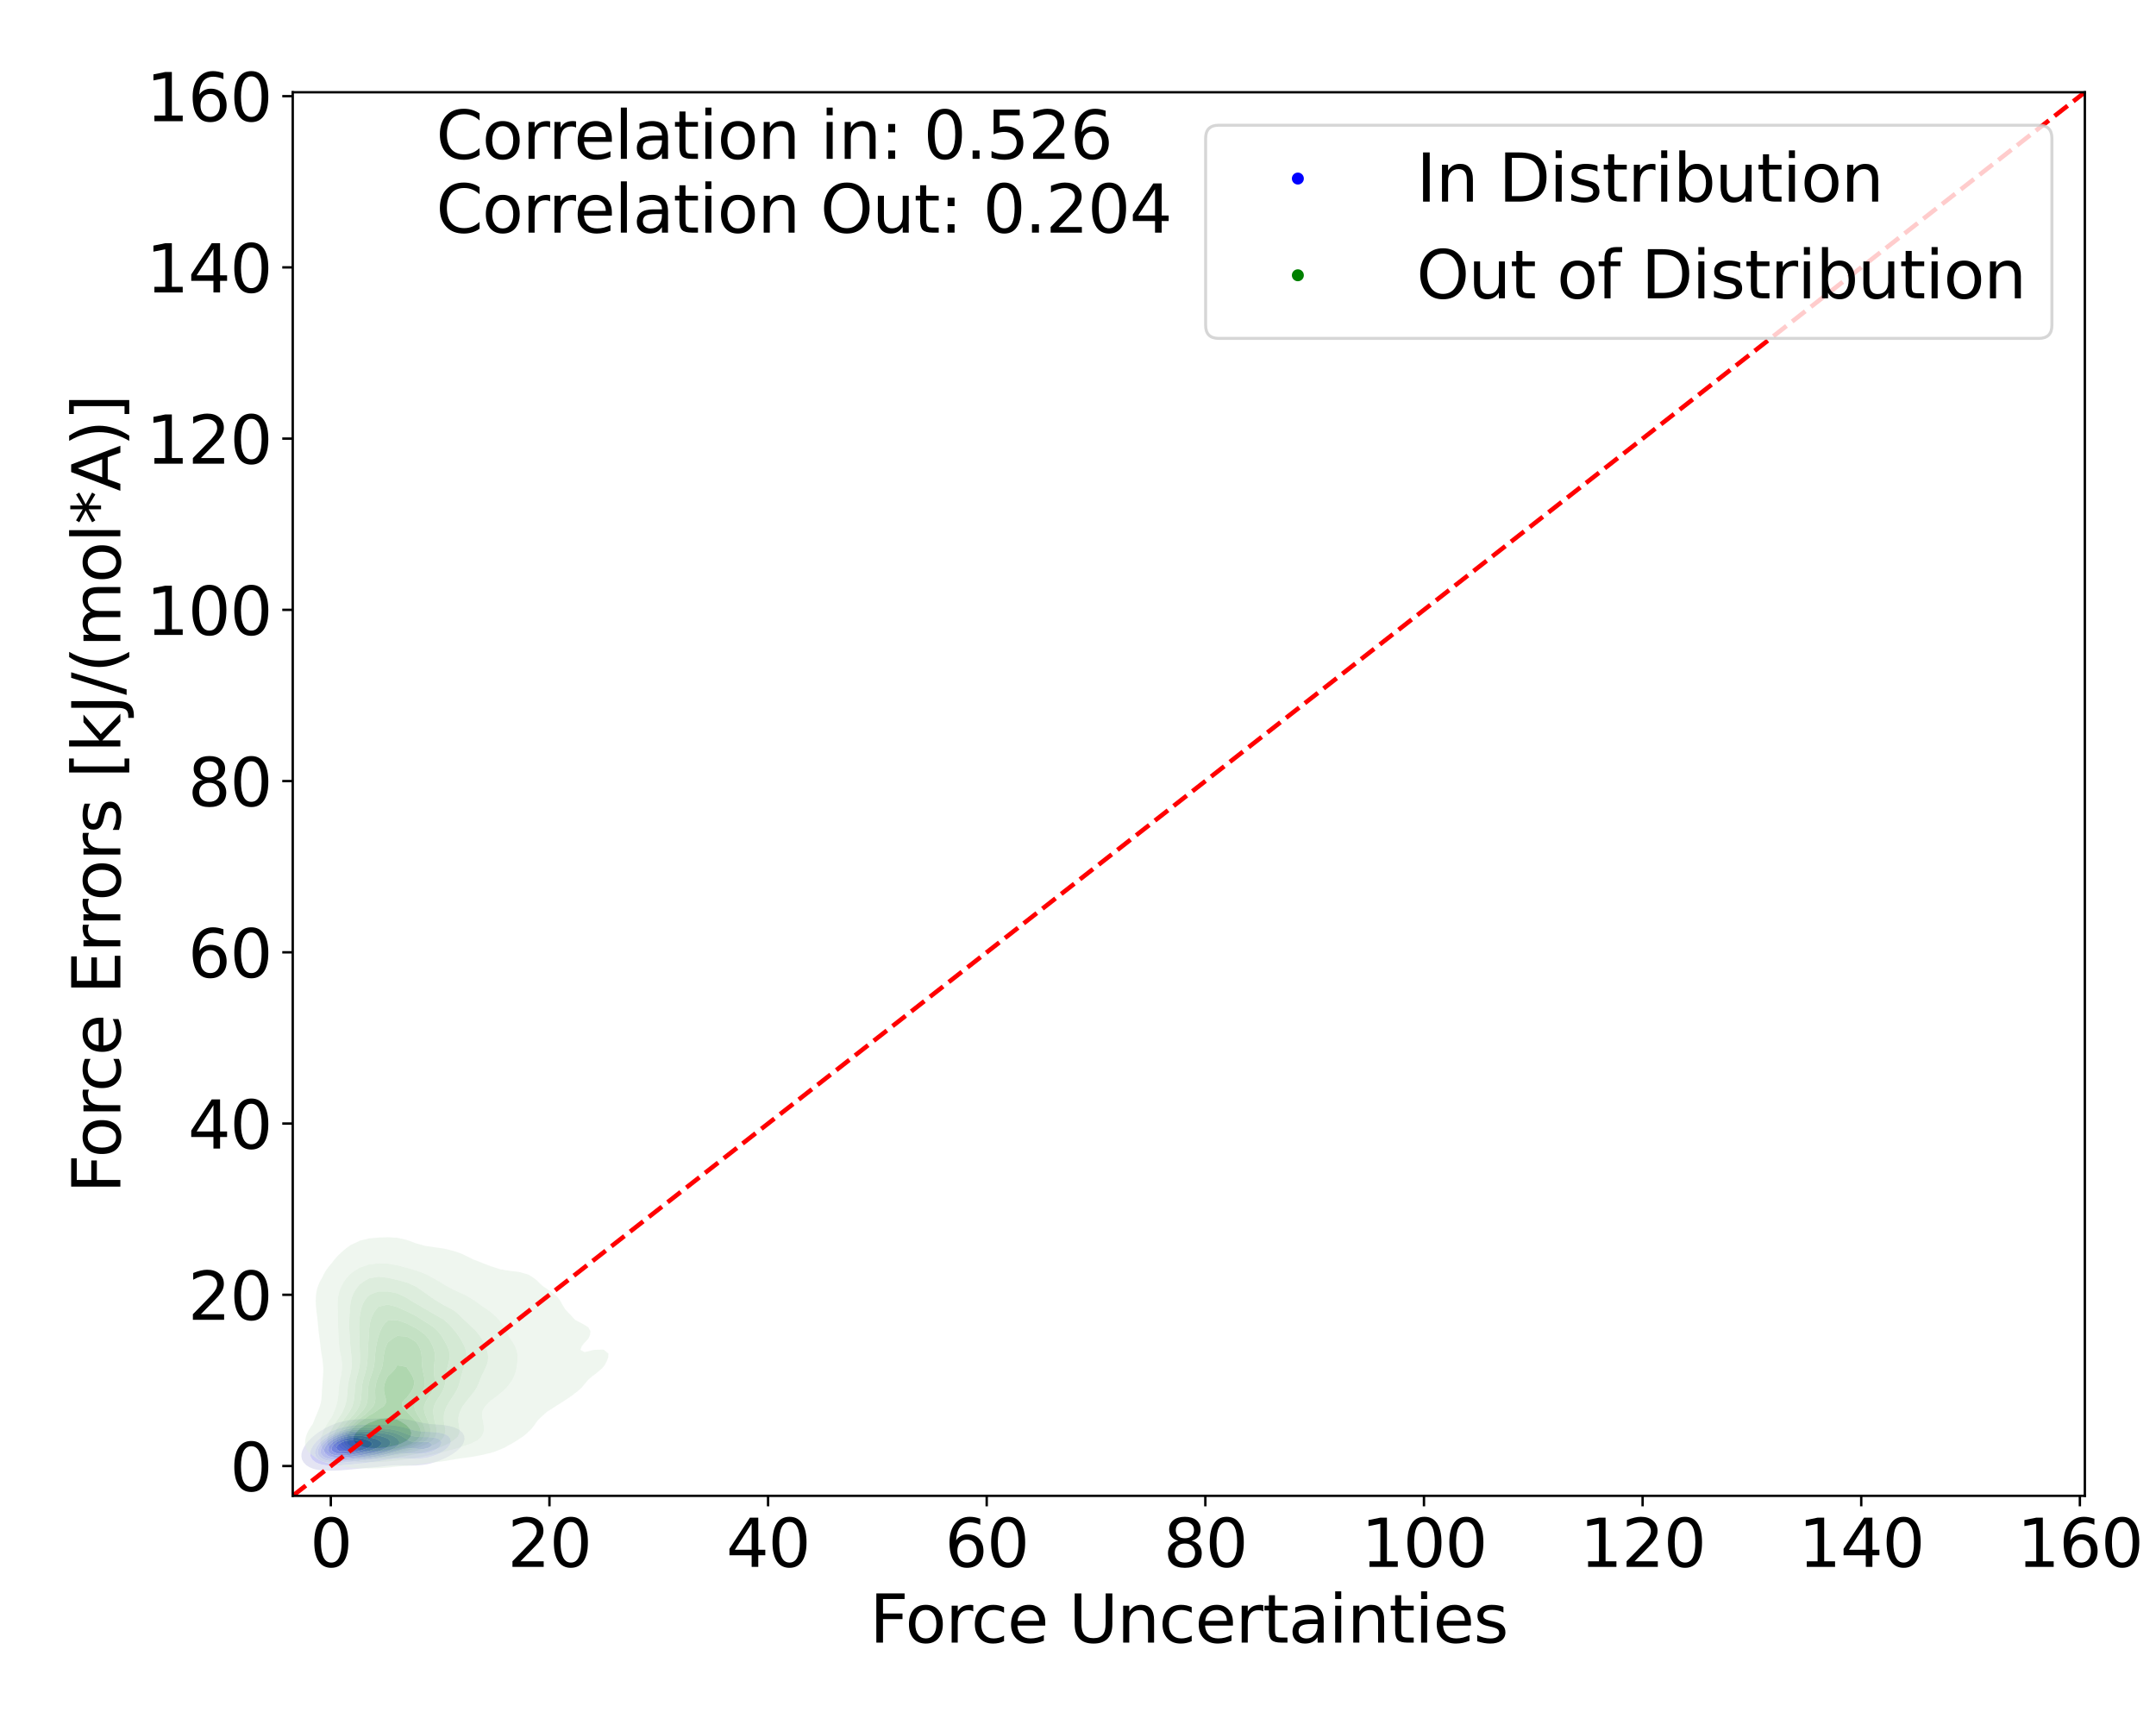 <?xml version="1.0" encoding="utf-8" standalone="no"?>
<!DOCTYPE svg PUBLIC "-//W3C//DTD SVG 1.1//EN"
  "http://www.w3.org/Graphics/SVG/1.1/DTD/svg11.dtd">
<svg xmlns:xlink="http://www.w3.org/1999/xlink" width="720pt" height="576pt" viewBox="0 0 720 576" xmlns="http://www.w3.org/2000/svg" version="1.1">
 <defs>
  <style type="text/css">*{stroke-linejoin: round; stroke-linecap: butt}</style>
 </defs>
 <g id="figure_1">
  <g id="patch_1">
   <path d="M 0 576 
L 720 576 
L 720 0 
L 0 0 
z
" style="fill: #ffffff"/>
  </g>
  <g id="axes_1">
   <g id="patch_2">
    <path d="M 97.76 499.48 
L 696.24 499.48 
L 696.24 30.808 
L 97.76 30.808 
z
" style="fill: #ffffff"/>
   </g>
   <g id="QuadContourSet_1">
    <path d="M 104.449 490.368 
L 105.482 490.676 
L 106.514 490.867 
L 107.547 490.982 
L 108.579 491.046 
L 109.612 491.073 
L 110.645 491.072 
L 111.677 491.051 
L 112.71 491.011 
L 113.742 490.955 
L 114.775 490.885 
L 115.807 490.804 
L 116.84 490.712 
L 117.872 490.613 
L 118.905 490.507 
L 119.938 490.398 
L 120.97 490.283 
L 121.664 490.204 
L 122.003 490.181 
L 123.035 490.109 
L 124.068 490.029 
L 125.1 489.939 
L 126.133 489.838 
L 127.166 489.726 
L 128.198 489.608 
L 129.231 489.493 
L 130.263 489.394 
L 131.296 489.321 
L 132.328 489.283 
L 133.361 489.28 
L 134.393 489.303 
L 135.426 489.338 
L 136.459 489.37 
L 137.491 489.384 
L 138.524 489.367 
L 139.556 489.308 
L 140.268 489.23 
L 140.589 489.207 
L 141.621 489.092 
L 142.654 488.928 
L 143.687 488.702 
L 144.719 488.393 
L 145.094 488.257 
L 145.752 488.073 
L 146.784 487.715 
L 147.728 487.283 
L 147.817 487.248 
L 148.849 486.807 
L 149.75 486.309 
L 149.882 486.24 
L 150.914 485.653 
L 151.397 485.335 
L 151.947 484.948 
L 152.705 484.361 
L 152.98 484.102 
L 153.73 483.387 
L 154.012 483.006 
L 154.483 482.413 
L 154.938 481.439 
L 155.045 480.84 
L 155.129 480.465 
L 155.045 479.809 
L 155.009 479.491 
L 154.529 478.517 
L 154.012 477.988 
L 153.488 477.543 
L 152.98 477.223 
L 151.947 476.736 
L 151.453 476.569 
L 150.914 476.385 
L 149.882 476.122 
L 148.849 475.944 
L 147.817 475.82 
L 146.784 475.732 
L 145.752 475.661 
L 144.719 475.595 
L 144.719 475.595 
L 143.687 475.488 
L 142.654 475.358 
L 141.621 475.198 
L 140.589 475.007 
L 139.556 474.796 
L 138.736 474.621 
L 138.524 474.564 
L 137.491 474.294 
L 136.459 474.068 
L 135.426 473.892 
L 134.393 473.763 
L 133.361 473.675 
L 132.847 473.647 
L 132.328 473.608 
L 131.296 473.566 
L 130.263 473.554 
L 129.231 473.565 
L 128.198 473.594 
L 127.166 473.635 
L 126.908 473.647 
L 126.133 473.67 
L 125.1 473.701 
L 124.068 473.734 
L 123.035 473.768 
L 122.003 473.807 
L 120.97 473.852 
L 119.938 473.906 
L 118.905 473.975 
L 117.872 474.066 
L 116.84 474.189 
L 115.807 474.362 
L 114.775 474.608 
L 114.729 474.621 
L 113.742 474.807 
L 112.71 475.087 
L 111.677 475.493 
L 111.462 475.595 
L 110.645 475.875 
L 109.612 476.372 
L 109.273 476.569 
L 108.579 476.89 
L 107.551 477.543 
L 107.547 477.545 
L 106.514 478.165 
L 106.041 478.517 
L 105.482 478.912 
L 104.775 479.491 
L 104.449 479.768 
L 103.689 480.465 
L 103.417 480.75 
L 102.758 481.439 
L 102.384 481.939 
L 101.997 482.413 
L 101.428 483.387 
L 101.351 483.581 
L 100.963 484.361 
L 100.707 485.335 
L 100.657 486.309 
L 100.837 487.283 
L 101.351 488.248 
L 101.356 488.257 
L 102.266 489.23 
L 102.384 489.319 
L 103.417 489.955 
L 104.049 490.204 
z
M 108.618 489.23 
L 108.579 489.227 
L 107.547 489.065 
L 106.514 488.786 
L 105.482 488.319 
L 105.375 488.257 
L 104.449 487.523 
L 104.216 487.283 
L 103.703 486.309 
L 103.583 485.335 
L 103.728 484.361 
L 104.122 483.387 
L 104.449 482.893 
L 104.735 482.413 
L 105.482 481.55 
L 105.576 481.439 
L 106.514 480.558 
L 106.621 480.465 
L 107.547 479.734 
L 107.905 479.491 
L 108.579 479.032 
L 109.54 478.517 
L 109.612 478.474 
L 110.645 477.924 
L 111.647 477.543 
L 111.677 477.529 
L 112.71 477.102 
L 113.742 476.795 
L 114.775 476.569 
L 114.775 476.569 
L 115.807 476.306 
L 116.84 476.115 
L 117.872 475.977 
L 118.905 475.877 
L 119.938 475.808 
L 120.97 475.763 
L 122.003 475.737 
L 123.035 475.726 
L 124.068 475.725 
L 125.1 475.732 
L 126.133 475.744 
L 127.166 475.763 
L 128.198 475.79 
L 129.231 475.829 
L 130.263 475.888 
L 131.296 475.976 
L 132.328 476.103 
L 133.361 476.281 
L 134.393 476.52 
L 134.579 476.569 
L 135.426 476.785 
L 136.459 477.083 
L 137.491 477.39 
L 138.062 477.543 
L 138.524 477.655 
L 139.556 477.845 
L 140.589 477.973 
L 141.621 478.053 
L 142.654 478.102 
L 143.687 478.14 
L 144.719 478.189 
L 145.752 478.271 
L 146.784 478.408 
L 147.306 478.517 
L 147.817 478.634 
L 148.849 479.009 
L 149.687 479.491 
L 149.882 479.691 
L 150.46 480.465 
L 150.574 481.439 
L 150.229 482.413 
L 149.882 482.861 
L 149.484 483.387 
L 148.849 483.94 
L 148.335 484.361 
L 147.817 484.701 
L 146.784 485.288 
L 146.692 485.335 
L 145.752 485.776 
L 144.719 486.158 
L 144.214 486.309 
L 143.687 486.475 
L 142.654 486.721 
L 141.621 486.892 
L 140.589 487 
L 139.556 487.053 
L 138.524 487.062 
L 137.491 487.039 
L 136.459 487 
L 135.426 486.965 
L 134.393 486.954 
L 133.361 486.98 
L 132.328 487.049 
L 131.296 487.154 
L 130.263 487.282 
L 130.262 487.283 
L 129.231 487.464 
L 128.198 487.645 
L 127.166 487.815 
L 126.133 487.967 
L 125.1 488.102 
L 124.068 488.22 
L 123.727 488.257 
L 123.035 488.356 
L 122.003 488.494 
L 120.97 488.62 
L 119.938 488.739 
L 118.905 488.851 
L 117.872 488.957 
L 116.84 489.055 
L 115.807 489.143 
L 114.775 489.219 
L 114.594 489.23 
L 113.742 489.309 
L 112.71 489.376 
L 111.677 489.409 
L 110.645 489.403 
L 109.612 489.347 
z
" clip-path="url(#p4ba8c8d59f)" style="fill: #e4e4f3"/>
    <path d="M 109.612 489.347 
L 110.645 489.403 
L 111.677 489.409 
L 112.71 489.376 
L 113.742 489.309 
L 114.594 489.23 
L 114.775 489.219 
L 115.807 489.143 
L 116.84 489.055 
L 117.872 488.957 
L 118.905 488.851 
L 119.938 488.739 
L 120.97 488.62 
L 122.003 488.494 
L 123.035 488.356 
L 123.727 488.257 
L 124.068 488.22 
L 125.1 488.102 
L 126.133 487.967 
L 127.166 487.815 
L 128.198 487.645 
L 129.231 487.464 
L 130.262 487.283 
L 130.263 487.282 
L 131.296 487.154 
L 132.328 487.049 
L 133.361 486.98 
L 134.393 486.954 
L 135.426 486.965 
L 136.459 487 
L 137.491 487.039 
L 138.524 487.062 
L 139.556 487.053 
L 140.589 487 
L 141.621 486.892 
L 142.654 486.721 
L 143.687 486.475 
L 144.214 486.309 
L 144.719 486.158 
L 145.752 485.776 
L 146.692 485.335 
L 146.784 485.288 
L 147.817 484.701 
L 148.335 484.361 
L 148.849 483.94 
L 149.484 483.387 
L 149.882 482.861 
L 150.229 482.413 
L 150.574 481.439 
L 150.46 480.465 
L 149.882 479.691 
L 149.687 479.491 
L 148.849 479.009 
L 147.817 478.634 
L 147.306 478.517 
L 146.784 478.408 
L 145.752 478.271 
L 144.719 478.189 
L 143.687 478.14 
L 142.654 478.102 
L 141.621 478.053 
L 140.589 477.973 
L 139.556 477.845 
L 138.524 477.655 
L 138.062 477.543 
L 137.491 477.39 
L 136.459 477.083 
L 135.426 476.785 
L 134.579 476.569 
L 134.393 476.52 
L 133.361 476.281 
L 132.328 476.103 
L 131.296 475.976 
L 130.263 475.888 
L 129.231 475.829 
L 128.198 475.79 
L 127.166 475.763 
L 126.133 475.744 
L 125.1 475.732 
L 124.068 475.725 
L 123.035 475.726 
L 122.003 475.737 
L 120.97 475.763 
L 119.938 475.808 
L 118.905 475.877 
L 117.872 475.977 
L 116.84 476.115 
L 115.807 476.306 
L 114.775 476.569 
L 114.775 476.569 
L 113.742 476.795 
L 112.71 477.102 
L 111.677 477.529 
L 111.647 477.543 
L 110.645 477.924 
L 109.612 478.474 
L 109.54 478.517 
L 108.579 479.032 
L 107.905 479.491 
L 107.547 479.734 
L 106.621 480.465 
L 106.514 480.558 
L 105.576 481.439 
L 105.482 481.55 
L 104.735 482.413 
L 104.449 482.893 
L 104.122 483.387 
L 103.728 484.361 
L 103.583 485.335 
L 103.703 486.309 
L 104.216 487.283 
L 104.449 487.523 
L 105.375 488.257 
L 105.482 488.319 
L 106.514 488.786 
L 107.547 489.065 
L 108.579 489.227 
L 108.618 489.23 
z
M 108.909 488.257 
L 108.579 488.199 
L 107.547 487.905 
L 106.514 487.395 
L 106.346 487.283 
L 105.482 486.343 
L 105.456 486.309 
L 105.14 485.335 
L 105.211 484.361 
L 105.482 483.683 
L 105.583 483.387 
L 106.187 482.413 
L 106.514 482.045 
L 107.055 481.439 
L 107.547 481 
L 108.204 480.465 
L 108.579 480.187 
L 109.612 479.538 
L 109.695 479.491 
L 110.645 478.949 
L 111.656 478.517 
L 111.677 478.507 
L 112.71 478.066 
L 113.742 477.742 
L 114.569 477.543 
L 114.775 477.48 
L 115.807 477.224 
L 116.84 477.039 
L 117.872 476.908 
L 118.905 476.818 
L 119.938 476.763 
L 120.97 476.737 
L 122.003 476.736 
L 123.035 476.753 
L 124.068 476.785 
L 125.1 476.826 
L 126.133 476.876 
L 127.166 476.935 
L 128.198 477.007 
L 129.231 477.099 
L 130.263 477.223 
L 131.296 477.393 
L 131.987 477.543 
L 132.328 477.62 
L 133.361 477.909 
L 134.393 478.269 
L 135.044 478.517 
L 135.426 478.683 
L 136.459 479.092 
L 137.491 479.421 
L 137.809 479.491 
L 138.524 479.654 
L 139.556 479.778 
L 140.589 479.825 
L 141.621 479.837 
L 142.654 479.845 
L 143.687 479.882 
L 144.719 479.98 
L 145.752 480.187 
L 146.527 480.465 
L 146.784 480.649 
L 147.453 481.439 
L 147.348 482.413 
L 146.784 483.14 
L 146.583 483.387 
L 145.752 483.963 
L 145.087 484.361 
L 144.719 484.529 
L 143.687 484.903 
L 142.654 485.182 
L 141.819 485.335 
L 141.621 485.367 
L 140.589 485.454 
L 139.556 485.474 
L 138.524 485.443 
L 137.491 485.387 
L 136.459 485.335 
L 136.459 485.335 
L 135.426 485.318 
L 135.092 485.335 
L 134.393 485.365 
L 133.361 485.478 
L 132.328 485.648 
L 131.296 485.854 
L 130.263 486.075 
L 129.231 486.294 
L 129.163 486.309 
L 128.198 486.531 
L 127.166 486.748 
L 126.133 486.938 
L 125.1 487.105 
L 124.068 487.251 
L 123.833 487.283 
L 123.035 487.41 
L 122.003 487.561 
L 120.97 487.7 
L 119.938 487.831 
L 118.905 487.955 
L 117.872 488.07 
L 116.84 488.177 
L 115.968 488.257 
L 115.807 488.276 
L 114.775 488.386 
L 113.742 488.468 
L 112.71 488.518 
L 111.677 488.528 
L 110.645 488.49 
L 109.612 488.385 
z
" clip-path="url(#p4ba8c8d59f)" style="fill: #cdcdf5"/>
    <path d="M 109.612 488.385 
L 110.645 488.49 
L 111.677 488.528 
L 112.71 488.518 
L 113.742 488.468 
L 114.775 488.386 
L 115.807 488.276 
L 115.968 488.257 
L 116.84 488.177 
L 117.872 488.07 
L 118.905 487.955 
L 119.938 487.831 
L 120.97 487.7 
L 122.003 487.561 
L 123.035 487.41 
L 123.833 487.283 
L 124.068 487.251 
L 125.1 487.105 
L 126.133 486.938 
L 127.166 486.748 
L 128.198 486.531 
L 129.163 486.309 
L 129.231 486.294 
L 130.263 486.075 
L 131.296 485.854 
L 132.328 485.648 
L 133.361 485.478 
L 134.393 485.365 
L 135.092 485.335 
L 135.426 485.318 
L 136.459 485.335 
L 136.459 485.335 
L 137.491 485.387 
L 138.524 485.443 
L 139.556 485.474 
L 140.589 485.454 
L 141.621 485.367 
L 141.819 485.335 
L 142.654 485.182 
L 143.687 484.903 
L 144.719 484.529 
L 145.087 484.361 
L 145.752 483.963 
L 146.583 483.387 
L 146.784 483.14 
L 147.348 482.413 
L 147.453 481.439 
L 146.784 480.649 
L 146.527 480.465 
L 145.752 480.187 
L 144.719 479.98 
L 143.687 479.882 
L 142.654 479.845 
L 141.621 479.837 
L 140.589 479.825 
L 139.556 479.778 
L 138.524 479.654 
L 137.809 479.491 
L 137.491 479.421 
L 136.459 479.092 
L 135.426 478.683 
L 135.044 478.517 
L 134.393 478.269 
L 133.361 477.909 
L 132.328 477.62 
L 131.987 477.543 
L 131.296 477.393 
L 130.263 477.223 
L 129.231 477.099 
L 128.198 477.007 
L 127.166 476.935 
L 126.133 476.876 
L 125.1 476.826 
L 124.068 476.785 
L 123.035 476.753 
L 122.003 476.736 
L 120.97 476.737 
L 119.938 476.763 
L 118.905 476.818 
L 117.872 476.908 
L 116.84 477.039 
L 115.807 477.224 
L 114.775 477.48 
L 114.569 477.543 
L 113.742 477.742 
L 112.71 478.066 
L 111.677 478.507 
L 111.656 478.517 
L 110.645 478.949 
L 109.695 479.491 
L 109.612 479.538 
L 108.579 480.187 
L 108.204 480.465 
L 107.547 481 
L 107.055 481.439 
L 106.514 482.045 
L 106.187 482.413 
L 105.583 483.387 
L 105.482 483.683 
L 105.211 484.361 
L 105.14 485.335 
L 105.456 486.309 
L 105.482 486.343 
L 106.346 487.283 
L 106.514 487.395 
L 107.547 487.905 
L 108.579 488.199 
L 108.909 488.257 
z
M 107.981 487.283 
L 107.547 487.062 
L 106.607 486.309 
L 106.514 486.143 
L 106.129 485.335 
L 106.121 484.361 
L 106.467 483.387 
L 106.514 483.315 
L 107.071 482.413 
L 107.547 481.897 
L 107.979 481.439 
L 108.579 480.934 
L 109.204 480.465 
L 109.612 480.186 
L 110.645 479.589 
L 110.842 479.491 
L 111.677 479.063 
L 112.71 478.656 
L 113.143 478.517 
L 113.742 478.296 
L 114.775 477.998 
L 115.807 477.777 
L 116.84 477.614 
L 117.463 477.543 
L 117.872 477.483 
L 118.905 477.387 
L 119.938 477.337 
L 120.97 477.327 
L 122.003 477.348 
L 123.035 477.393 
L 124.068 477.456 
L 125.1 477.532 
L 125.245 477.543 
L 126.133 477.608 
L 127.166 477.694 
L 128.198 477.798 
L 129.231 477.932 
L 130.263 478.111 
L 131.296 478.354 
L 131.844 478.517 
L 132.328 478.69 
L 133.361 479.136 
L 134.089 479.491 
L 134.393 479.7 
L 135.426 480.335 
L 135.698 480.465 
L 136.459 480.993 
L 137.491 481.359 
L 138.121 481.439 
L 138.524 481.532 
L 139.556 481.528 
L 140.589 481.439 
L 140.589 481.439 
L 141.621 481.401 
L 142.654 481.418 
L 142.836 481.439 
L 143.687 481.714 
L 144.391 482.413 
L 143.687 483.169 
L 143.436 483.387 
L 142.654 483.639 
L 141.621 483.834 
L 140.589 483.892 
L 139.556 483.832 
L 138.524 483.713 
L 137.491 483.62 
L 136.459 483.628 
L 135.426 483.763 
L 134.393 484.006 
L 133.361 484.32 
L 133.255 484.361 
L 132.328 484.621 
L 131.296 484.933 
L 130.263 485.244 
L 129.966 485.335 
L 129.231 485.541 
L 128.198 485.814 
L 127.166 486.057 
L 126.133 486.27 
L 125.931 486.309 
L 125.1 486.478 
L 124.068 486.664 
L 123.035 486.828 
L 122.003 486.978 
L 120.97 487.117 
L 119.938 487.249 
L 119.668 487.283 
L 118.905 487.397 
L 117.872 487.542 
L 116.84 487.674 
L 115.807 487.788 
L 114.775 487.88 
L 113.742 487.946 
L 112.71 487.98 
L 111.677 487.974 
L 110.645 487.912 
L 109.612 487.772 
L 108.579 487.516 
z
" clip-path="url(#p4ba8c8d59f)" style="fill: #b9b9f6"/>
    <path d="M 108.579 487.516 
L 109.612 487.772 
L 110.645 487.912 
L 111.677 487.974 
L 112.71 487.98 
L 113.742 487.946 
L 114.775 487.88 
L 115.807 487.788 
L 116.84 487.674 
L 117.872 487.542 
L 118.905 487.397 
L 119.668 487.283 
L 119.938 487.249 
L 120.97 487.117 
L 122.003 486.978 
L 123.035 486.828 
L 124.068 486.664 
L 125.1 486.478 
L 125.931 486.309 
L 126.133 486.27 
L 127.166 486.057 
L 128.198 485.814 
L 129.231 485.541 
L 129.966 485.335 
L 130.263 485.244 
L 131.296 484.933 
L 132.328 484.621 
L 133.255 484.361 
L 133.361 484.32 
L 134.393 484.006 
L 135.426 483.763 
L 136.459 483.628 
L 137.491 483.62 
L 138.524 483.713 
L 139.556 483.832 
L 140.589 483.892 
L 141.621 483.834 
L 142.654 483.639 
L 143.436 483.387 
L 143.687 483.169 
L 144.391 482.413 
L 143.687 481.714 
L 142.836 481.439 
L 142.654 481.418 
L 141.621 481.401 
L 140.589 481.439 
L 140.589 481.439 
L 139.556 481.528 
L 138.524 481.532 
L 138.121 481.439 
L 137.491 481.359 
L 136.459 480.993 
L 135.698 480.465 
L 135.426 480.335 
L 134.393 479.7 
L 134.089 479.491 
L 133.361 479.136 
L 132.328 478.69 
L 131.844 478.517 
L 131.296 478.354 
L 130.263 478.111 
L 129.231 477.932 
L 128.198 477.798 
L 127.166 477.694 
L 126.133 477.608 
L 125.245 477.543 
L 125.1 477.532 
L 124.068 477.456 
L 123.035 477.393 
L 122.003 477.348 
L 120.97 477.327 
L 119.938 477.337 
L 118.905 477.387 
L 117.872 477.483 
L 117.463 477.543 
L 116.84 477.614 
L 115.807 477.777 
L 114.775 477.998 
L 113.742 478.296 
L 113.143 478.517 
L 112.71 478.656 
L 111.677 479.063 
L 110.842 479.491 
L 110.645 479.589 
L 109.612 480.186 
L 109.204 480.465 
L 108.579 480.934 
L 107.979 481.439 
L 107.547 481.897 
L 107.071 482.413 
L 106.514 483.315 
L 106.467 483.387 
L 106.121 484.361 
L 106.129 485.335 
L 106.514 486.143 
L 106.607 486.309 
L 107.547 487.062 
L 107.981 487.283 
z
M 110.485 487.283 
L 109.612 487.109 
L 108.579 486.73 
L 107.881 486.309 
L 107.547 485.932 
L 107.147 485.335 
L 107.035 484.361 
L 107.33 483.387 
L 107.547 483.056 
L 107.95 482.413 
L 108.579 481.758 
L 108.9 481.439 
L 109.612 480.881 
L 110.219 480.465 
L 110.645 480.2 
L 111.677 479.659 
L 112.063 479.491 
L 112.71 479.2 
L 113.742 478.834 
L 114.775 478.555 
L 114.951 478.517 
L 115.807 478.305 
L 116.84 478.123 
L 117.872 478.001 
L 118.905 477.93 
L 119.938 477.904 
L 120.97 477.917 
L 122.003 477.962 
L 123.035 478.032 
L 124.068 478.121 
L 125.1 478.224 
L 126.133 478.339 
L 127.166 478.47 
L 127.489 478.517 
L 128.198 478.628 
L 129.231 478.835 
L 130.263 479.114 
L 131.296 479.491 
L 131.296 479.491 
L 132.328 480.146 
L 132.774 480.465 
L 133.361 481.411 
L 133.381 481.439 
L 133.361 481.554 
L 133.228 482.413 
L 132.328 483.213 
L 132.138 483.387 
L 131.296 483.81 
L 130.263 484.303 
L 130.143 484.361 
L 129.231 484.694 
L 128.198 485.036 
L 127.184 485.335 
L 127.166 485.34 
L 126.133 485.603 
L 125.1 485.832 
L 124.068 486.032 
L 123.035 486.212 
L 122.445 486.309 
L 122.003 486.385 
L 120.97 486.557 
L 119.938 486.718 
L 118.905 486.87 
L 117.872 487.011 
L 116.84 487.138 
L 115.807 487.247 
L 115.397 487.283 
L 114.775 487.346 
L 113.742 487.417 
L 112.71 487.444 
L 111.677 487.415 
L 110.645 487.312 
z
" clip-path="url(#p4ba8c8d59f)" style="fill: #a5a5f7"/>
    <path d="M 110.645 487.312 
L 111.677 487.415 
L 112.71 487.444 
L 113.742 487.417 
L 114.775 487.346 
L 115.397 487.283 
L 115.807 487.247 
L 116.84 487.138 
L 117.872 487.011 
L 118.905 486.87 
L 119.938 486.718 
L 120.97 486.557 
L 122.003 486.385 
L 122.445 486.309 
L 123.035 486.212 
L 124.068 486.032 
L 125.1 485.832 
L 126.133 485.603 
L 127.166 485.34 
L 127.184 485.335 
L 128.198 485.036 
L 129.231 484.694 
L 130.143 484.361 
L 130.263 484.303 
L 131.296 483.81 
L 132.138 483.387 
L 132.328 483.213 
L 133.228 482.413 
L 133.361 481.554 
L 133.381 481.439 
L 133.361 481.411 
L 132.774 480.465 
L 132.328 480.146 
L 131.296 479.491 
L 131.296 479.491 
L 130.263 479.114 
L 129.231 478.835 
L 128.198 478.628 
L 127.489 478.517 
L 127.166 478.47 
L 126.133 478.339 
L 125.1 478.224 
L 124.068 478.121 
L 123.035 478.032 
L 122.003 477.962 
L 120.97 477.917 
L 119.938 477.904 
L 118.905 477.93 
L 117.872 478.001 
L 116.84 478.123 
L 115.807 478.305 
L 114.951 478.517 
L 114.775 478.555 
L 113.742 478.834 
L 112.71 479.2 
L 112.063 479.491 
L 111.677 479.659 
L 110.645 480.2 
L 110.219 480.465 
L 109.612 480.881 
L 108.9 481.439 
L 108.579 481.758 
L 107.95 482.413 
L 107.547 483.056 
L 107.33 483.387 
L 107.035 484.361 
L 107.147 485.335 
L 107.547 485.932 
L 107.881 486.309 
L 108.579 486.73 
L 109.612 487.109 
L 110.485 487.283 
z
M 109.885 486.309 
L 109.612 486.191 
L 108.579 485.42 
L 108.5 485.335 
L 108.197 484.361 
L 108.42 483.387 
L 108.579 483.141 
L 109.041 482.413 
L 109.612 481.849 
L 110.055 481.439 
L 110.645 481.015 
L 111.539 480.465 
L 111.677 480.388 
L 112.71 479.893 
L 113.742 479.508 
L 113.798 479.491 
L 114.775 479.185 
L 115.807 478.949 
L 116.84 478.783 
L 117.872 478.677 
L 118.905 478.626 
L 119.938 478.626 
L 120.97 478.672 
L 122.003 478.757 
L 123.035 478.872 
L 124.068 479.009 
L 125.1 479.163 
L 126.133 479.337 
L 126.939 479.491 
L 127.166 479.547 
L 128.198 479.85 
L 129.231 480.259 
L 129.64 480.465 
L 130.263 481.183 
L 130.453 481.439 
L 130.263 482.413 
L 130.263 482.413 
L 129.231 483.351 
L 129.191 483.387 
L 128.198 483.879 
L 127.166 484.337 
L 127.109 484.361 
L 126.133 484.668 
L 125.1 484.954 
L 124.068 485.21 
L 123.525 485.335 
L 123.035 485.437 
L 122.003 485.641 
L 120.97 485.833 
L 119.938 486.014 
L 118.905 486.186 
L 118.116 486.309 
L 117.872 486.348 
L 116.84 486.501 
L 115.807 486.628 
L 114.775 486.723 
L 113.742 486.777 
L 112.71 486.779 
L 111.677 486.71 
L 110.645 486.539 
z
" clip-path="url(#p4ba8c8d59f)" style="fill: #8d8df8"/>
    <path d="M 110.645 486.539 
L 111.677 486.71 
L 112.71 486.779 
L 113.742 486.777 
L 114.775 486.723 
L 115.807 486.628 
L 116.84 486.501 
L 117.872 486.348 
L 118.116 486.309 
L 118.905 486.186 
L 119.938 486.014 
L 120.97 485.833 
L 122.003 485.641 
L 123.035 485.437 
L 123.525 485.335 
L 124.068 485.21 
L 125.1 484.954 
L 126.133 484.668 
L 127.109 484.361 
L 127.166 484.337 
L 128.198 483.879 
L 129.191 483.387 
L 129.231 483.351 
L 130.263 482.413 
L 130.263 482.413 
L 130.453 481.439 
L 130.263 481.183 
L 129.64 480.465 
L 129.231 480.259 
L 128.198 479.85 
L 127.166 479.547 
L 126.939 479.491 
L 126.133 479.337 
L 125.1 479.163 
L 124.068 479.009 
L 123.035 478.872 
L 122.003 478.757 
L 120.97 478.672 
L 119.938 478.626 
L 118.905 478.626 
L 117.872 478.677 
L 116.84 478.783 
L 115.807 478.949 
L 114.775 479.185 
L 113.798 479.491 
L 113.742 479.508 
L 112.71 479.893 
L 111.677 480.388 
L 111.539 480.465 
L 110.645 481.015 
L 110.055 481.439 
L 109.612 481.849 
L 109.041 482.413 
L 108.579 483.141 
L 108.42 483.387 
L 108.197 484.361 
L 108.5 485.335 
L 108.579 485.42 
L 109.612 486.191 
L 109.885 486.309 
z
M 110.204 485.335 
L 109.612 484.584 
L 109.491 484.361 
L 109.594 483.387 
L 109.612 483.359 
L 110.215 482.413 
L 110.645 482.016 
L 111.325 481.439 
L 111.677 481.212 
L 112.71 480.644 
L 113.101 480.465 
L 113.742 480.203 
L 114.775 479.877 
L 115.807 479.636 
L 116.702 479.491 
L 116.84 479.468 
L 117.872 479.377 
L 118.905 479.355 
L 119.938 479.396 
L 120.97 479.491 
L 120.97 479.491 
L 122.003 479.65 
L 123.035 479.851 
L 124.068 480.082 
L 125.1 480.34 
L 125.554 480.465 
L 126.133 480.744 
L 127.166 481.36 
L 127.273 481.439 
L 127.322 482.413 
L 127.166 482.547 
L 126.156 483.387 
L 126.133 483.397 
L 125.1 483.817 
L 124.068 484.203 
L 123.63 484.361 
L 123.035 484.516 
L 122.003 484.774 
L 120.97 485.019 
L 119.938 485.254 
L 119.57 485.335 
L 118.905 485.465 
L 117.872 485.651 
L 116.84 485.814 
L 115.807 485.945 
L 114.775 486.036 
L 113.742 486.074 
L 112.71 486.039 
L 111.677 485.892 
L 110.645 485.569 
z
" clip-path="url(#p4ba8c8d59f)" style="fill: #6f6ff9"/>
    <path d="M 110.645 485.569 
L 111.677 485.892 
L 112.71 486.039 
L 113.742 486.074 
L 114.775 486.036 
L 115.807 485.945 
L 116.84 485.814 
L 117.872 485.651 
L 118.905 485.465 
L 119.57 485.335 
L 119.938 485.254 
L 120.97 485.019 
L 122.003 484.774 
L 123.035 484.516 
L 123.63 484.361 
L 124.068 484.203 
L 125.1 483.817 
L 126.133 483.397 
L 126.156 483.387 
L 127.166 482.547 
L 127.322 482.413 
L 127.273 481.439 
L 127.166 481.36 
L 126.133 480.744 
L 125.554 480.465 
L 125.1 480.34 
L 124.068 480.082 
L 123.035 479.851 
L 122.003 479.65 
L 120.97 479.491 
L 120.97 479.491 
L 119.938 479.396 
L 118.905 479.355 
L 117.872 479.377 
L 116.84 479.468 
L 116.702 479.491 
L 115.807 479.636 
L 114.775 479.877 
L 113.742 480.203 
L 113.101 480.465 
L 112.71 480.644 
L 111.677 481.212 
L 111.325 481.439 
L 110.645 482.016 
L 110.215 482.413 
L 109.612 483.359 
L 109.594 483.387 
L 109.491 484.361 
L 109.612 484.584 
L 110.204 485.335 
z
M 112.661 485.335 
L 111.677 485.007 
L 110.802 484.361 
L 110.706 483.387 
L 111.32 482.413 
L 111.677 482.11 
L 112.562 481.439 
L 112.71 481.356 
L 113.742 480.877 
L 114.775 480.498 
L 114.899 480.465 
L 115.807 480.254 
L 116.84 480.107 
L 117.872 480.045 
L 118.905 480.065 
L 119.938 480.165 
L 120.97 480.334 
L 121.589 480.465 
L 122.003 480.608 
L 123.035 481.02 
L 123.957 481.439 
L 124.068 481.698 
L 124.353 482.413 
L 124.068 482.644 
L 123.172 483.387 
L 123.035 483.438 
L 122.003 483.825 
L 120.97 484.202 
L 120.529 484.361 
L 119.938 484.511 
L 118.905 484.759 
L 117.872 484.985 
L 116.84 485.18 
L 115.807 485.335 
L 115.807 485.335 
L 114.775 485.418 
L 113.742 485.431 
L 112.71 485.345 
z
" clip-path="url(#p4ba8c8d59f)" style="fill: #5151fb"/>
    <path d="M 112.71 485.345 
L 113.742 485.431 
L 114.775 485.418 
L 115.807 485.335 
L 115.807 485.335 
L 116.84 485.18 
L 117.872 484.985 
L 118.905 484.759 
L 119.938 484.511 
L 120.529 484.361 
L 120.97 484.202 
L 122.003 483.825 
L 123.035 483.438 
L 123.172 483.387 
L 124.068 482.644 
L 124.353 482.413 
L 124.068 481.698 
L 123.957 481.439 
L 123.035 481.02 
L 122.003 480.608 
L 121.589 480.465 
L 120.97 480.334 
L 119.938 480.165 
L 118.905 480.065 
L 117.872 480.045 
L 116.84 480.107 
L 115.807 480.254 
L 114.899 480.465 
L 114.775 480.498 
L 113.742 480.877 
L 112.71 481.356 
L 112.562 481.439 
L 111.677 482.11 
L 111.32 482.413 
L 110.706 483.387 
L 110.802 484.361 
L 111.677 485.007 
L 112.661 485.335 
z
M 113.067 484.361 
L 112.71 484.115 
L 112.248 483.387 
L 112.71 482.54 
L 112.786 482.413 
L 113.742 481.811 
L 114.451 481.439 
L 114.775 481.324 
L 115.807 481.08 
L 116.84 480.951 
L 117.872 480.944 
L 118.905 481.07 
L 119.938 481.328 
L 120.262 481.439 
L 120.97 482.365 
L 121.002 482.413 
L 120.97 482.441 
L 119.938 483.387 
L 119.938 483.387 
L 118.905 483.759 
L 117.872 484.097 
L 116.94 484.361 
L 116.84 484.38 
L 115.807 484.52 
L 114.775 484.578 
L 113.742 484.517 
z
" clip-path="url(#p4ba8c8d59f)" style="fill: #3232fc"/>
    <path d="M 113.742 484.517 
L 114.775 484.578 
L 115.807 484.52 
L 116.84 484.38 
L 116.94 484.361 
L 117.872 484.097 
L 118.905 483.759 
L 119.938 483.387 
L 119.938 483.387 
L 120.97 482.441 
L 121.002 482.413 
L 120.97 482.365 
L 120.262 481.439 
L 119.938 481.328 
L 118.905 481.07 
L 117.872 480.944 
L 116.84 480.951 
L 115.807 481.08 
L 114.775 481.324 
L 114.451 481.439 
L 113.742 481.811 
L 112.786 482.413 
L 112.71 482.54 
L 112.248 483.387 
L 112.71 484.115 
L 113.067 484.361 
z
" clip-path="url(#p4ba8c8d59f)" style="fill: #1010fe"/>
   </g>
   <g id="QuadContourSet_2">
    <path d="M 117.005 490.072 
L 120.134 490.3 
L 123.262 490.345 
L 126.391 490.258 
L 129.519 490.044 
L 132.506 489.701 
L 132.648 489.692 
L 135.776 489.449 
L 138.904 489.109 
L 142.033 488.671 
L 143.538 488.444 
L 145.161 488.277 
L 148.29 487.892 
L 151.418 487.356 
L 152.384 487.187 
L 154.547 486.887 
L 157.675 486.446 
L 160.455 485.93 
L 160.803 485.871 
L 163.932 485.135 
L 165.348 484.673 
L 167.06 483.991 
L 168.43 483.416 
L 170.189 482.419 
L 170.732 482.158 
L 172.81 480.901 
L 173.317 480.5 
L 174.702 479.644 
L 176.19 478.387 
L 176.446 478.099 
L 177.475 477.13 
L 178.454 475.873 
L 179.33 474.616 
L 179.574 474.292 
L 180.513 473.359 
L 181.895 472.101 
L 182.702 471.396 
L 183.597 470.844 
L 185.534 469.587 
L 185.831 469.376 
L 187.559 468.33 
L 188.959 467.394 
L 189.457 467.073 
L 191.271 465.816 
L 192.088 465.159 
L 192.912 464.559 
L 194.283 463.302 
L 195.216 462.156 
L 195.308 462.045 
L 196.379 460.787 
L 197.79 459.53 
L 198.345 459.147 
L 199.482 458.273 
L 200.932 457.016 
L 201.473 456.444 
L 201.983 455.759 
L 202.644 454.502 
L 203.119 453.245 
L 203.173 451.988 
L 201.69 450.73 
L 201.473 450.653 
L 198.469 450.73 
L 198.345 450.734 
L 195.216 451.518 
L 193.834 450.73 
L 194.302 449.473 
L 195.216 448.346 
L 195.352 448.216 
L 196.501 446.959 
L 197.069 445.702 
L 197.164 444.445 
L 196.447 443.188 
L 195.216 442.425 
L 194.363 441.931 
L 192.088 440.758 
L 192.015 440.673 
L 190.871 439.416 
L 189.635 438.159 
L 188.959 437.452 
L 188.555 436.902 
L 187.813 435.645 
L 187.133 434.388 
L 186.214 433.131 
L 185.831 432.769 
L 184.772 431.874 
L 182.958 430.616 
L 182.702 430.413 
L 181.131 429.359 
L 179.825 428.102 
L 179.574 427.791 
L 178.397 426.845 
L 176.446 425.588 
L 176.446 425.588 
L 173.317 424.717 
L 170.189 424.343 
L 170.115 424.331 
L 167.06 423.827 
L 164.752 423.074 
L 163.932 422.82 
L 161.322 421.817 
L 160.803 421.614 
L 158.069 420.56 
L 157.675 420.356 
L 155.556 419.302 
L 154.547 418.812 
L 152.577 418.045 
L 151.418 417.699 
L 148.29 416.927 
L 147.386 416.788 
L 145.161 416.48 
L 142.033 416.018 
L 140.236 415.531 
L 138.904 415.153 
L 136.532 414.274 
L 135.776 414.022 
L 132.648 413.298 
L 129.519 413.143 
L 126.391 413.237 
L 123.262 413.515 
L 120.231 414.274 
L 120.134 414.298 
L 117.527 415.531 
L 117.005 415.801 
L 115.628 416.788 
L 114.161 418.045 
L 113.877 418.307 
L 112.831 419.302 
L 111.691 420.56 
L 110.754 421.817 
L 110.749 421.824 
L 109.659 423.074 
L 108.78 424.331 
L 108.079 425.588 
L 107.62 426.583 
L 107.451 426.845 
L 106.743 428.102 
L 106.213 429.359 
L 105.838 430.616 
L 105.597 431.874 
L 105.471 433.131 
L 105.439 434.388 
L 105.482 435.645 
L 105.583 436.902 
L 105.724 438.159 
L 105.881 439.416 
L 106.026 440.673 
L 106.148 441.931 
L 106.262 443.188 
L 106.392 444.445 
L 106.549 445.702 
L 106.72 446.959 
L 106.881 448.216 
L 107.024 449.473 
L 107.166 450.73 
L 107.344 451.988 
L 107.585 453.245 
L 107.62 453.406 
L 107.751 454.502 
L 107.888 455.759 
L 107.959 457.016 
L 107.943 458.273 
L 107.863 459.53 
L 107.761 460.787 
L 107.67 462.045 
L 107.62 462.982 
L 107.586 463.302 
L 107.504 464.559 
L 107.446 465.816 
L 107.351 467.073 
L 107.147 468.33 
L 106.8 469.587 
L 106.337 470.844 
L 105.815 472.101 
L 105.287 473.359 
L 104.792 474.616 
L 104.492 475.419 
L 104.168 475.873 
L 103.324 477.13 
L 102.66 478.387 
L 102.187 479.644 
L 101.918 480.901 
L 101.878 482.158 
L 102.128 483.416 
L 102.807 484.673 
L 104.259 485.93 
L 104.492 486.077 
L 105.993 487.187 
L 107.62 487.929 
L 108.996 488.444 
L 110.749 489.02 
L 113.877 489.618 
L 114.668 489.701 
z
M 113.991 487.187 
L 113.877 487.162 
L 110.749 486.002 
L 110.598 485.93 
L 108.614 484.673 
L 107.698 483.416 
L 107.62 483.183 
L 107.102 482.158 
L 107 480.901 
L 107.302 479.644 
L 107.62 478.991 
L 107.796 478.387 
L 108.308 477.13 
L 108.966 475.873 
L 109.756 474.616 
L 110.643 473.359 
L 110.749 473.197 
L 111.246 472.101 
L 111.775 470.844 
L 112.23 469.587 
L 112.581 468.33 
L 112.819 467.073 
L 112.961 465.816 
L 113.055 464.559 
L 113.155 463.302 
L 113.308 462.045 
L 113.538 460.787 
L 113.835 459.53 
L 113.877 459.349 
L 114.048 458.273 
L 114.192 457.016 
L 114.224 455.759 
L 114.125 454.502 
L 113.928 453.245 
L 113.877 452.954 
L 113.646 451.988 
L 113.408 450.73 
L 113.25 449.473 
L 113.15 448.216 
L 113.076 446.959 
L 113.011 445.702 
L 112.956 444.445 
L 112.921 443.188 
L 112.903 441.931 
L 112.891 440.673 
L 112.866 439.416 
L 112.822 438.159 
L 112.774 436.902 
L 112.747 435.645 
L 112.772 434.388 
L 112.884 433.131 
L 113.122 431.874 
L 113.519 430.616 
L 113.877 429.826 
L 114.074 429.359 
L 114.764 428.102 
L 115.654 426.845 
L 116.804 425.588 
L 117.005 425.399 
L 118.394 424.331 
L 120.134 423.272 
L 120.684 423.074 
L 123.262 422.208 
L 126.391 421.833 
L 129.519 421.933 
L 132.648 422.462 
L 134.916 423.074 
L 135.776 423.302 
L 138.904 424.211 
L 139.275 424.331 
L 142.033 425.366 
L 142.51 425.588 
L 144.84 426.845 
L 145.161 427.037 
L 146.978 428.102 
L 148.29 428.917 
L 149.105 429.359 
L 151.372 430.616 
L 151.418 430.642 
L 154.188 431.874 
L 154.547 432.039 
L 156.658 433.131 
L 157.675 433.779 
L 158.648 434.388 
L 160.379 435.645 
L 160.803 435.981 
L 162.218 436.902 
L 163.932 438.15 
L 163.943 438.159 
L 165.393 439.416 
L 166.614 440.673 
L 167.06 441.248 
L 167.605 441.931 
L 168.423 443.188 
L 169.098 444.445 
L 169.723 445.702 
L 170.189 446.58 
L 170.43 446.959 
L 171.27 448.216 
L 171.995 449.473 
L 172.504 450.73 
L 172.776 451.988 
L 172.855 453.245 
L 172.798 454.502 
L 172.658 455.759 
L 172.454 457.016 
L 172.159 458.273 
L 171.709 459.53 
L 171.059 460.787 
L 170.198 462.045 
L 170.189 462.056 
L 169.215 463.302 
L 167.946 464.559 
L 167.06 465.239 
L 166.416 465.816 
L 164.748 467.073 
L 163.932 467.653 
L 163.211 468.33 
L 162.052 469.587 
L 161.26 470.844 
L 160.966 472.101 
L 161.06 473.359 
L 161.314 474.616 
L 161.545 475.873 
L 161.632 477.13 
L 161.456 478.387 
L 160.849 479.644 
L 160.803 479.691 
L 159.534 480.901 
L 157.675 481.85 
L 157.032 482.158 
L 154.547 482.957 
L 153.24 483.416 
L 151.418 483.917 
L 148.683 484.673 
L 148.29 484.769 
L 145.161 485.521 
L 143.097 485.93 
L 142.033 486.148 
L 138.904 486.745 
L 135.776 487.187 
L 135.776 487.187 
L 132.648 487.683 
L 129.519 488.003 
L 126.391 488.184 
L 123.262 488.241 
L 120.134 488.157 
L 117.005 487.858 
z
" clip-path="url(#p4ba8c8d59f)" style="fill: #e1eee1; fill-opacity: 0.5"/>
    <path d="M 117.005 487.858 
L 120.134 488.157 
L 123.262 488.241 
L 126.391 488.184 
L 129.519 488.003 
L 132.648 487.683 
L 135.776 487.187 
L 135.776 487.187 
L 138.904 486.745 
L 142.033 486.148 
L 143.097 485.93 
L 145.161 485.521 
L 148.29 484.769 
L 148.683 484.673 
L 151.418 483.917 
L 153.24 483.416 
L 154.547 482.957 
L 157.032 482.158 
L 157.675 481.85 
L 159.534 480.901 
L 160.803 479.691 
L 160.849 479.644 
L 161.456 478.387 
L 161.632 477.13 
L 161.545 475.873 
L 161.314 474.616 
L 161.06 473.359 
L 160.966 472.101 
L 161.26 470.844 
L 162.052 469.587 
L 163.211 468.33 
L 163.932 467.653 
L 164.748 467.073 
L 166.416 465.816 
L 167.06 465.239 
L 167.946 464.559 
L 169.215 463.302 
L 170.189 462.056 
L 170.198 462.045 
L 171.059 460.787 
L 171.709 459.53 
L 172.159 458.273 
L 172.454 457.016 
L 172.658 455.759 
L 172.798 454.502 
L 172.855 453.245 
L 172.776 451.988 
L 172.504 450.73 
L 171.995 449.473 
L 171.27 448.216 
L 170.43 446.959 
L 170.189 446.58 
L 169.723 445.702 
L 169.098 444.445 
L 168.423 443.188 
L 167.605 441.931 
L 167.06 441.248 
L 166.614 440.673 
L 165.393 439.416 
L 163.943 438.159 
L 163.932 438.15 
L 162.218 436.902 
L 160.803 435.981 
L 160.379 435.645 
L 158.648 434.388 
L 157.675 433.779 
L 156.658 433.131 
L 154.547 432.039 
L 154.188 431.874 
L 151.418 430.642 
L 151.372 430.616 
L 149.105 429.359 
L 148.29 428.917 
L 146.978 428.102 
L 145.161 427.037 
L 144.84 426.845 
L 142.51 425.588 
L 142.033 425.366 
L 139.275 424.331 
L 138.904 424.211 
L 135.776 423.302 
L 134.916 423.074 
L 132.648 422.462 
L 129.519 421.933 
L 126.391 421.833 
L 123.262 422.208 
L 120.684 423.074 
L 120.134 423.272 
L 118.394 424.331 
L 117.005 425.399 
L 116.804 425.588 
L 115.654 426.845 
L 114.764 428.102 
L 114.074 429.359 
L 113.877 429.826 
L 113.519 430.616 
L 113.122 431.874 
L 112.884 433.131 
L 112.772 434.388 
L 112.747 435.645 
L 112.774 436.902 
L 112.822 438.159 
L 112.866 439.416 
L 112.891 440.673 
L 112.903 441.931 
L 112.921 443.188 
L 112.956 444.445 
L 113.011 445.702 
L 113.076 446.959 
L 113.15 448.216 
L 113.25 449.473 
L 113.408 450.73 
L 113.646 451.988 
L 113.877 452.954 
L 113.928 453.245 
L 114.125 454.502 
L 114.224 455.759 
L 114.192 457.016 
L 114.048 458.273 
L 113.877 459.349 
L 113.835 459.53 
L 113.538 460.787 
L 113.308 462.045 
L 113.155 463.302 
L 113.055 464.559 
L 112.961 465.816 
L 112.819 467.073 
L 112.581 468.33 
L 112.23 469.587 
L 111.775 470.844 
L 111.246 472.101 
L 110.749 473.197 
L 110.643 473.359 
L 109.756 474.616 
L 108.966 475.873 
L 108.308 477.13 
L 107.796 478.387 
L 107.62 478.991 
L 107.302 479.644 
L 107 480.901 
L 107.102 482.158 
L 107.62 483.183 
L 107.698 483.416 
L 108.614 484.673 
L 110.598 485.93 
L 110.749 486.002 
L 113.877 487.162 
L 113.991 487.187 
z
M 122.733 487.187 
L 120.134 487.09 
L 117.005 486.712 
L 114.18 485.93 
L 113.877 485.826 
L 111.554 484.673 
L 110.749 483.902 
L 110.204 483.416 
L 109.481 482.158 
L 109.315 480.901 
L 109.534 479.644 
L 110.064 478.387 
L 110.749 477.304 
L 110.828 477.13 
L 111.504 475.873 
L 112.305 474.616 
L 113.189 473.359 
L 113.877 472.372 
L 114.039 472.101 
L 114.665 470.844 
L 115.178 469.587 
L 115.551 468.33 
L 115.793 467.073 
L 115.936 465.816 
L 116.029 464.559 
L 116.127 463.302 
L 116.276 462.045 
L 116.505 460.787 
L 116.812 459.53 
L 117.005 458.799 
L 117.12 458.273 
L 117.348 457.016 
L 117.48 455.759 
L 117.495 454.502 
L 117.408 453.245 
L 117.264 451.988 
L 117.117 450.73 
L 117.005 449.492 
L 117.003 449.473 
L 116.912 448.216 
L 116.835 446.959 
L 116.752 445.702 
L 116.667 444.445 
L 116.608 443.188 
L 116.598 441.931 
L 116.635 440.673 
L 116.7 439.416 
L 116.776 438.159 
L 116.862 436.902 
L 116.984 435.645 
L 117.005 435.509 
L 117.187 434.388 
L 117.529 433.131 
L 118.055 431.874 
L 118.781 430.616 
L 119.703 429.359 
L 120.134 428.862 
L 121.158 428.102 
L 123.262 426.845 
L 123.262 426.845 
L 126.391 426.313 
L 129.519 426.65 
L 130.336 426.845 
L 132.648 427.383 
L 135.373 428.102 
L 135.776 428.209 
L 138.403 429.359 
L 138.904 429.627 
L 140.432 430.616 
L 142.033 431.769 
L 142.184 431.874 
L 143.961 433.131 
L 145.161 433.984 
L 145.805 434.388 
L 147.965 435.645 
L 148.29 435.823 
L 150.396 436.902 
L 151.418 437.52 
L 152.284 438.159 
L 153.697 439.416 
L 154.547 440.302 
L 154.965 440.673 
L 156.356 441.931 
L 157.63 443.188 
L 157.675 443.236 
L 158.946 444.445 
L 159.981 445.702 
L 160.803 446.959 
L 160.803 446.96 
L 161.509 448.216 
L 162.103 449.473 
L 162.58 450.73 
L 162.906 451.988 
L 163.032 453.245 
L 162.917 454.502 
L 162.563 455.759 
L 162.035 457.016 
L 161.418 458.273 
L 160.803 459.502 
L 160.791 459.53 
L 160.296 460.787 
L 159.814 462.045 
L 159.226 463.302 
L 158.43 464.559 
L 157.675 465.479 
L 157.436 465.816 
L 156.428 467.073 
L 155.42 468.33 
L 154.547 469.522 
L 154.504 469.587 
L 153.836 470.844 
L 153.362 472.101 
L 153.106 473.359 
L 153.085 474.616 
L 153.256 475.873 
L 153.458 477.13 
L 153.44 478.387 
L 152.914 479.644 
L 151.54 480.901 
L 151.418 480.965 
L 149.603 482.158 
L 148.29 482.692 
L 146.63 483.416 
L 145.161 483.877 
L 142.405 484.673 
L 142.033 484.765 
L 138.904 485.525 
L 136.771 485.93 
L 135.776 486.13 
L 132.648 486.646 
L 129.519 486.975 
L 126.391 487.158 
L 124.454 487.187 
L 123.262 487.214 
z
" clip-path="url(#p4ba8c8d59f)" style="fill: #d0e6d0; fill-opacity: 0.5"/>
    <path d="M 123.262 487.214 
L 124.454 487.187 
L 126.391 487.158 
L 129.519 486.975 
L 132.648 486.646 
L 135.776 486.13 
L 136.771 485.93 
L 138.904 485.525 
L 142.033 484.765 
L 142.405 484.673 
L 145.161 483.877 
L 146.63 483.416 
L 148.29 482.692 
L 149.603 482.158 
L 151.418 480.965 
L 151.54 480.901 
L 152.914 479.644 
L 153.44 478.387 
L 153.458 477.13 
L 153.256 475.873 
L 153.085 474.616 
L 153.106 473.359 
L 153.362 472.101 
L 153.836 470.844 
L 154.504 469.587 
L 154.547 469.522 
L 155.42 468.33 
L 156.428 467.073 
L 157.436 465.816 
L 157.675 465.479 
L 158.43 464.559 
L 159.226 463.302 
L 159.814 462.045 
L 160.296 460.787 
L 160.791 459.53 
L 160.803 459.502 
L 161.418 458.273 
L 162.035 457.016 
L 162.563 455.759 
L 162.917 454.502 
L 163.032 453.245 
L 162.906 451.988 
L 162.58 450.73 
L 162.103 449.473 
L 161.509 448.216 
L 160.803 446.96 
L 160.803 446.959 
L 159.981 445.702 
L 158.946 444.445 
L 157.675 443.236 
L 157.63 443.188 
L 156.356 441.931 
L 154.965 440.673 
L 154.547 440.302 
L 153.697 439.416 
L 152.284 438.159 
L 151.418 437.52 
L 150.396 436.902 
L 148.29 435.823 
L 147.965 435.645 
L 145.805 434.388 
L 145.161 433.984 
L 143.961 433.131 
L 142.184 431.874 
L 142.033 431.769 
L 140.432 430.616 
L 138.904 429.627 
L 138.403 429.359 
L 135.776 428.209 
L 135.373 428.102 
L 132.648 427.383 
L 130.336 426.845 
L 129.519 426.65 
L 126.391 426.313 
L 123.262 426.845 
L 123.262 426.845 
L 121.158 428.102 
L 120.134 428.862 
L 119.703 429.359 
L 118.781 430.616 
L 118.055 431.874 
L 117.529 433.131 
L 117.187 434.388 
L 117.005 435.509 
L 116.984 435.645 
L 116.862 436.902 
L 116.776 438.159 
L 116.7 439.416 
L 116.635 440.673 
L 116.598 441.931 
L 116.608 443.188 
L 116.667 444.445 
L 116.752 445.702 
L 116.835 446.959 
L 116.912 448.216 
L 117.003 449.473 
L 117.005 449.492 
L 117.117 450.73 
L 117.264 451.988 
L 117.408 453.245 
L 117.495 454.502 
L 117.48 455.759 
L 117.348 457.016 
L 117.12 458.273 
L 117.005 458.799 
L 116.812 459.53 
L 116.505 460.787 
L 116.276 462.045 
L 116.127 463.302 
L 116.029 464.559 
L 115.936 465.816 
L 115.793 467.073 
L 115.551 468.33 
L 115.178 469.587 
L 114.665 470.844 
L 114.039 472.101 
L 113.877 472.372 
L 113.189 473.359 
L 112.305 474.616 
L 111.504 475.873 
L 110.828 477.13 
L 110.749 477.304 
L 110.064 478.387 
L 109.534 479.644 
L 109.315 480.901 
L 109.481 482.158 
L 110.204 483.416 
L 110.749 483.902 
L 111.554 484.673 
L 113.877 485.826 
L 114.18 485.93 
L 117.005 486.712 
L 120.134 487.09 
L 122.733 487.187 
z
M 117.773 485.93 
L 117.005 485.794 
L 113.915 484.673 
L 113.877 484.651 
L 112.136 483.416 
L 111.371 482.158 
L 111.171 480.901 
L 111.34 479.644 
L 111.795 478.387 
L 112.493 477.13 
L 113.409 475.873 
L 113.877 475.292 
L 114.362 474.616 
L 115.286 473.359 
L 116.207 472.101 
L 117.005 470.889 
L 117.035 470.844 
L 117.632 469.587 
L 118.03 468.33 
L 118.26 467.073 
L 118.385 465.816 
L 118.466 464.559 
L 118.56 463.302 
L 118.709 462.045 
L 118.939 460.787 
L 119.246 459.53 
L 119.586 458.273 
L 119.893 457.016 
L 120.112 455.759 
L 120.134 455.505 
L 120.215 454.502 
L 120.229 453.245 
L 120.189 451.988 
L 120.134 450.73 
L 120.134 450.73 
L 120.09 449.473 
L 120.071 448.216 
L 120.053 446.959 
L 120.013 445.702 
L 119.956 444.445 
L 119.916 443.188 
L 119.932 441.931 
L 120.018 440.673 
L 120.134 439.676 
L 120.168 439.416 
L 120.39 438.159 
L 120.678 436.902 
L 121.078 435.645 
L 121.685 434.388 
L 122.616 433.131 
L 123.262 432.489 
L 124.605 431.874 
L 126.391 431.241 
L 129.519 431.235 
L 132.648 431.852 
L 132.703 431.874 
L 135.387 433.131 
L 135.776 433.339 
L 137.419 434.388 
L 138.904 435.249 
L 139.565 435.645 
L 141.721 436.902 
L 142.033 437.085 
L 143.857 438.159 
L 145.161 438.924 
L 146.083 439.416 
L 148.197 440.673 
L 148.29 440.738 
L 149.693 441.931 
L 150.873 443.188 
L 151.418 443.865 
L 151.913 444.445 
L 152.875 445.702 
L 153.721 446.959 
L 154.443 448.216 
L 154.547 448.438 
L 155.081 449.473 
L 155.532 450.73 
L 155.757 451.988 
L 155.759 453.245 
L 155.566 454.502 
L 155.22 455.759 
L 154.784 457.016 
L 154.547 457.673 
L 154.368 458.273 
L 154.026 459.53 
L 153.715 460.787 
L 153.385 462.045 
L 152.951 463.302 
L 152.338 464.559 
L 151.539 465.816 
L 151.418 465.983 
L 150.724 467.073 
L 149.901 468.33 
L 149.186 469.587 
L 148.653 470.844 
L 148.318 472.101 
L 148.29 472.359 
L 148.21 473.359 
L 148.256 474.616 
L 148.29 474.893 
L 148.45 475.873 
L 148.674 477.13 
L 148.698 478.387 
L 148.29 479.534 
L 148.262 479.644 
L 147.377 480.901 
L 145.473 482.158 
L 145.161 482.292 
L 142.624 483.416 
L 142.033 483.603 
L 138.904 484.541 
L 138.407 484.673 
L 135.776 485.298 
L 132.648 485.824 
L 131.766 485.93 
L 129.519 486.241 
L 126.391 486.481 
L 123.262 486.523 
L 120.134 486.334 
z
" clip-path="url(#p4ba8c8d59f)" style="fill: #bdddbd; fill-opacity: 0.5"/>
    <path d="M 120.134 486.334 
L 123.262 486.523 
L 126.391 486.481 
L 129.519 486.241 
L 131.766 485.93 
L 132.648 485.824 
L 135.776 485.298 
L 138.407 484.673 
L 138.904 484.541 
L 142.033 483.603 
L 142.624 483.416 
L 145.161 482.292 
L 145.473 482.158 
L 147.377 480.901 
L 148.262 479.644 
L 148.29 479.534 
L 148.698 478.387 
L 148.674 477.13 
L 148.45 475.873 
L 148.29 474.893 
L 148.256 474.616 
L 148.21 473.359 
L 148.29 472.359 
L 148.318 472.101 
L 148.653 470.844 
L 149.186 469.587 
L 149.901 468.33 
L 150.724 467.073 
L 151.418 465.983 
L 151.539 465.816 
L 152.338 464.559 
L 152.951 463.302 
L 153.385 462.045 
L 153.715 460.787 
L 154.026 459.53 
L 154.368 458.273 
L 154.547 457.673 
L 154.784 457.016 
L 155.22 455.759 
L 155.566 454.502 
L 155.759 453.245 
L 155.757 451.988 
L 155.532 450.73 
L 155.081 449.473 
L 154.547 448.438 
L 154.443 448.216 
L 153.721 446.959 
L 152.875 445.702 
L 151.913 444.445 
L 151.418 443.865 
L 150.873 443.188 
L 149.693 441.931 
L 148.29 440.738 
L 148.197 440.673 
L 146.083 439.416 
L 145.161 438.924 
L 143.857 438.159 
L 142.033 437.085 
L 141.721 436.902 
L 139.565 435.645 
L 138.904 435.249 
L 137.419 434.388 
L 135.776 433.339 
L 135.387 433.131 
L 132.703 431.874 
L 132.648 431.852 
L 129.519 431.235 
L 126.391 431.241 
L 124.605 431.874 
L 123.262 432.489 
L 122.616 433.131 
L 121.685 434.388 
L 121.078 435.645 
L 120.678 436.902 
L 120.39 438.159 
L 120.168 439.416 
L 120.134 439.676 
L 120.018 440.673 
L 119.932 441.931 
L 119.916 443.188 
L 119.956 444.445 
L 120.013 445.702 
L 120.053 446.959 
L 120.071 448.216 
L 120.09 449.473 
L 120.134 450.73 
L 120.134 450.73 
L 120.189 451.988 
L 120.229 453.245 
L 120.215 454.502 
L 120.134 455.505 
L 120.112 455.759 
L 119.893 457.016 
L 119.586 458.273 
L 119.246 459.53 
L 118.939 460.787 
L 118.709 462.045 
L 118.56 463.302 
L 118.466 464.559 
L 118.385 465.816 
L 118.26 467.073 
L 118.03 468.33 
L 117.632 469.587 
L 117.035 470.844 
L 117.005 470.889 
L 116.207 472.101 
L 115.286 473.359 
L 114.362 474.616 
L 113.877 475.292 
L 113.409 475.873 
L 112.493 477.13 
L 111.795 478.387 
L 111.34 479.644 
L 111.171 480.901 
L 111.371 482.158 
L 112.136 483.416 
L 113.877 484.651 
L 113.915 484.673 
L 117.005 485.794 
L 117.773 485.93 
z
M 116.068 484.673 
L 113.892 483.416 
L 113.877 483.398 
L 112.847 482.158 
L 112.542 480.901 
L 112.724 479.644 
L 113.278 478.387 
L 113.877 477.495 
L 114.093 477.13 
L 114.991 475.873 
L 116.053 474.616 
L 117.005 473.559 
L 117.2 473.359 
L 118.276 472.101 
L 119.206 470.844 
L 119.893 469.587 
L 120.134 468.871 
L 120.332 468.33 
L 120.563 467.073 
L 120.669 465.816 
L 120.739 464.559 
L 120.838 463.302 
L 121.009 462.045 
L 121.275 460.787 
L 121.622 459.53 
L 121.994 458.273 
L 122.318 457.016 
L 122.548 455.759 
L 122.685 454.502 
L 122.758 453.245 
L 122.8 451.988 
L 122.843 450.73 
L 122.908 449.473 
L 123.001 448.216 
L 123.101 446.959 
L 123.18 445.702 
L 123.238 444.445 
L 123.262 444.02 
L 123.323 443.188 
L 123.502 441.931 
L 123.817 440.673 
L 124.293 439.416 
L 124.952 438.159 
L 125.844 436.902 
L 126.391 436.319 
L 129.25 435.645 
L 129.519 435.599 
L 129.678 435.645 
L 132.648 436.441 
L 133.612 436.902 
L 135.776 437.818 
L 136.452 438.159 
L 138.904 439.416 
L 138.904 439.416 
L 140.909 440.673 
L 142.033 441.38 
L 142.934 441.931 
L 144.805 443.188 
L 145.161 443.479 
L 146.173 444.445 
L 147.178 445.702 
L 147.976 446.959 
L 148.29 447.519 
L 148.695 448.216 
L 149.357 449.473 
L 149.877 450.73 
L 150.166 451.988 
L 150.18 453.245 
L 149.962 454.502 
L 149.625 455.759 
L 149.305 457.016 
L 149.086 458.273 
L 148.962 459.53 
L 148.856 460.787 
L 148.661 462.045 
L 148.29 463.266 
L 148.28 463.302 
L 147.756 464.559 
L 147.044 465.816 
L 146.22 467.073 
L 145.442 468.33 
L 145.161 468.966 
L 144.925 469.587 
L 144.717 470.844 
L 144.748 472.101 
L 144.926 473.359 
L 145.161 474.538 
L 145.179 474.616 
L 145.518 475.873 
L 145.79 477.13 
L 145.836 478.387 
L 145.434 479.644 
L 145.161 479.958 
L 144.503 480.901 
L 142.671 482.158 
L 142.033 482.434 
L 139.75 483.416 
L 138.904 483.682 
L 135.776 484.544 
L 135.188 484.673 
L 132.648 485.195 
L 129.519 485.616 
L 126.391 485.836 
L 123.262 485.863 
L 120.134 485.649 
L 117.005 485.013 
z
" clip-path="url(#p4ba8c8d59f)" style="fill: #abd4ab; fill-opacity: 0.5"/>
    <path d="M 117.005 485.013 
L 120.134 485.649 
L 123.262 485.863 
L 126.391 485.836 
L 129.519 485.616 
L 132.648 485.195 
L 135.188 484.673 
L 135.776 484.544 
L 138.904 483.682 
L 139.75 483.416 
L 142.033 482.434 
L 142.671 482.158 
L 144.503 480.901 
L 145.161 479.958 
L 145.434 479.644 
L 145.836 478.387 
L 145.79 477.13 
L 145.518 475.873 
L 145.179 474.616 
L 145.161 474.538 
L 144.926 473.359 
L 144.748 472.101 
L 144.717 470.844 
L 144.925 469.587 
L 145.161 468.966 
L 145.442 468.33 
L 146.22 467.073 
L 147.044 465.816 
L 147.756 464.559 
L 148.28 463.302 
L 148.29 463.266 
L 148.661 462.045 
L 148.856 460.787 
L 148.962 459.53 
L 149.086 458.273 
L 149.305 457.016 
L 149.625 455.759 
L 149.962 454.502 
L 150.18 453.245 
L 150.166 451.988 
L 149.877 450.73 
L 149.357 449.473 
L 148.695 448.216 
L 148.29 447.519 
L 147.976 446.959 
L 147.178 445.702 
L 146.173 444.445 
L 145.161 443.479 
L 144.805 443.188 
L 142.934 441.931 
L 142.033 441.38 
L 140.909 440.673 
L 138.904 439.416 
L 138.904 439.416 
L 136.452 438.159 
L 135.776 437.818 
L 133.612 436.902 
L 132.648 436.441 
L 129.678 435.645 
L 129.519 435.599 
L 129.25 435.645 
L 126.391 436.319 
L 125.844 436.902 
L 124.952 438.159 
L 124.293 439.416 
L 123.817 440.673 
L 123.502 441.931 
L 123.323 443.188 
L 123.262 444.02 
L 123.238 444.445 
L 123.18 445.702 
L 123.101 446.959 
L 123.001 448.216 
L 122.908 449.473 
L 122.843 450.73 
L 122.8 451.988 
L 122.758 453.245 
L 122.685 454.502 
L 122.548 455.759 
L 122.318 457.016 
L 121.994 458.273 
L 121.622 459.53 
L 121.275 460.787 
L 121.009 462.045 
L 120.838 463.302 
L 120.739 464.559 
L 120.669 465.816 
L 120.563 467.073 
L 120.332 468.33 
L 120.134 468.871 
L 119.893 469.587 
L 119.206 470.844 
L 118.276 472.101 
L 117.2 473.359 
L 117.005 473.559 
L 116.053 474.616 
L 114.991 475.873 
L 114.093 477.13 
L 113.877 477.495 
L 113.278 478.387 
L 112.724 479.644 
L 112.542 480.901 
L 112.847 482.158 
L 113.877 483.398 
L 113.892 483.416 
L 116.068 484.673 
z
M 118.272 484.673 
L 117.005 484.292 
L 115.306 483.416 
L 114.146 482.158 
L 113.877 481.182 
L 113.792 480.901 
L 113.877 480.345 
L 113.964 479.644 
L 114.478 478.387 
L 115.284 477.13 
L 116.339 475.873 
L 117.005 475.163 
L 117.568 474.616 
L 118.86 473.359 
L 120.114 472.101 
L 120.134 472.076 
L 121.291 470.844 
L 122.117 469.587 
L 122.575 468.33 
L 122.76 467.073 
L 122.812 465.816 
L 122.848 464.559 
L 122.939 463.302 
L 123.122 462.045 
L 123.262 461.43 
L 123.437 460.787 
L 123.871 459.53 
L 124.321 458.273 
L 124.696 457.016 
L 124.949 455.759 
L 125.099 454.502 
L 125.199 453.245 
L 125.298 451.988 
L 125.429 450.73 
L 125.616 449.473 
L 125.869 448.216 
L 126.17 446.959 
L 126.391 446.054 
L 126.524 445.702 
L 127.003 444.445 
L 127.591 443.188 
L 128.445 441.931 
L 129.519 440.903 
L 132.648 440.818 
L 135.776 441.899 
L 135.834 441.931 
L 138.256 443.188 
L 138.904 443.499 
L 140.353 444.445 
L 141.997 445.702 
L 142.033 445.736 
L 143.083 446.959 
L 143.877 448.216 
L 144.489 449.473 
L 144.945 450.73 
L 145.161 451.76 
L 145.214 451.988 
L 145.265 453.245 
L 145.161 454.225 
L 145.136 454.502 
L 144.976 455.759 
L 144.893 457.016 
L 144.933 458.273 
L 145.062 459.53 
L 145.161 460.584 
L 145.181 460.787 
L 145.161 462.045 
L 145.161 462.045 
L 144.902 463.302 
L 144.373 464.559 
L 143.63 465.816 
L 142.797 467.073 
L 142.058 468.33 
L 142.033 468.401 
L 141.629 469.587 
L 141.616 470.844 
L 141.935 472.101 
L 142.033 472.335 
L 142.424 473.359 
L 142.944 474.616 
L 143.41 475.873 
L 143.741 477.13 
L 143.821 478.387 
L 143.477 479.644 
L 142.434 480.901 
L 142.033 481.162 
L 140.614 482.158 
L 138.904 482.882 
L 137.531 483.416 
L 135.776 483.932 
L 132.648 484.627 
L 132.36 484.673 
L 129.519 485.116 
L 126.391 485.364 
L 123.262 485.378 
L 120.134 485.097 
z
" clip-path="url(#p4ba8c8d59f)" style="fill: #9bcc9b; fill-opacity: 0.5"/>
    <path d="M 120.134 485.097 
L 123.262 485.378 
L 126.391 485.364 
L 129.519 485.116 
L 132.36 484.673 
L 132.648 484.627 
L 135.776 483.932 
L 137.531 483.416 
L 138.904 482.882 
L 140.614 482.158 
L 142.033 481.162 
L 142.434 480.901 
L 143.477 479.644 
L 143.821 478.387 
L 143.741 477.13 
L 143.41 475.873 
L 142.944 474.616 
L 142.424 473.359 
L 142.033 472.335 
L 141.935 472.101 
L 141.616 470.844 
L 141.629 469.587 
L 142.033 468.401 
L 142.058 468.33 
L 142.797 467.073 
L 143.63 465.816 
L 144.373 464.559 
L 144.902 463.302 
L 145.161 462.045 
L 145.161 462.045 
L 145.181 460.787 
L 145.161 460.584 
L 145.062 459.53 
L 144.933 458.273 
L 144.893 457.016 
L 144.976 455.759 
L 145.136 454.502 
L 145.161 454.225 
L 145.265 453.245 
L 145.214 451.988 
L 145.161 451.76 
L 144.945 450.73 
L 144.489 449.473 
L 143.877 448.216 
L 143.083 446.959 
L 142.033 445.736 
L 141.997 445.702 
L 140.353 444.445 
L 138.904 443.499 
L 138.256 443.188 
L 135.834 441.931 
L 135.776 441.899 
L 132.648 440.818 
L 129.519 440.903 
L 128.445 441.931 
L 127.591 443.188 
L 127.003 444.445 
L 126.524 445.702 
L 126.391 446.054 
L 126.17 446.959 
L 125.869 448.216 
L 125.616 449.473 
L 125.429 450.73 
L 125.298 451.988 
L 125.199 453.245 
L 125.099 454.502 
L 124.949 455.759 
L 124.696 457.016 
L 124.321 458.273 
L 123.871 459.53 
L 123.437 460.787 
L 123.262 461.43 
L 123.122 462.045 
L 122.939 463.302 
L 122.848 464.559 
L 122.812 465.816 
L 122.76 467.073 
L 122.575 468.33 
L 122.117 469.587 
L 121.291 470.844 
L 120.134 472.076 
L 120.114 472.101 
L 118.86 473.359 
L 117.568 474.616 
L 117.005 475.163 
L 116.339 475.873 
L 115.284 477.13 
L 114.478 478.387 
L 113.964 479.644 
L 113.877 480.345 
L 113.792 480.901 
L 113.877 481.182 
L 114.146 482.158 
L 115.306 483.416 
L 117.005 484.292 
L 118.272 484.673 
z
M 121.104 484.673 
L 120.134 484.557 
L 117.005 483.578 
L 116.69 483.416 
L 115.271 482.158 
L 114.822 480.901 
L 114.966 479.644 
L 115.534 478.387 
L 116.45 477.13 
L 117.005 476.514 
L 117.641 475.873 
L 119.014 474.616 
L 120.134 473.633 
L 120.534 473.359 
L 122.121 472.101 
L 123.262 470.994 
L 123.48 470.844 
L 124.635 469.587 
L 125.197 468.33 
L 125.342 467.073 
L 125.304 465.816 
L 125.267 464.559 
L 125.333 463.302 
L 125.542 462.045 
L 125.894 460.787 
L 126.341 459.53 
L 126.391 459.394 
L 126.947 458.273 
L 127.457 457.016 
L 127.78 455.759 
L 127.952 454.502 
L 128.077 453.245 
L 128.248 451.988 
L 128.523 450.73 
L 128.938 449.473 
L 129.519 448.216 
L 129.519 448.216 
L 131.126 446.959 
L 132.648 446.063 
L 135.776 446.27 
L 137.112 446.959 
L 138.904 448.077 
L 139.03 448.216 
L 139.87 449.473 
L 140.419 450.73 
L 140.725 451.988 
L 140.847 453.245 
L 140.88 454.502 
L 140.933 455.759 
L 141.081 457.016 
L 141.323 458.273 
L 141.6 459.53 
L 141.822 460.787 
L 141.878 462.045 
L 141.656 463.302 
L 141.109 464.559 
L 140.315 465.816 
L 139.454 467.073 
L 138.904 468.051 
L 138.721 468.33 
L 138.366 469.587 
L 138.603 470.844 
L 138.904 471.361 
L 139.254 472.101 
L 140.061 473.359 
L 140.845 474.616 
L 141.485 475.873 
L 141.905 477.13 
L 142.021 478.387 
L 141.707 479.644 
L 140.751 480.901 
L 138.904 482.071 
L 138.764 482.158 
L 135.776 483.328 
L 135.501 483.416 
L 132.648 484.131 
L 129.519 484.632 
L 129.03 484.673 
L 126.391 484.903 
L 123.262 484.902 
z
" clip-path="url(#p4ba8c8d59f)" style="fill: #8ac48a; fill-opacity: 0.5"/>
    <path d="M 123.262 484.902 
L 126.391 484.903 
L 129.03 484.673 
L 129.519 484.632 
L 132.648 484.131 
L 135.501 483.416 
L 135.776 483.328 
L 138.764 482.158 
L 138.904 482.071 
L 140.751 480.901 
L 141.707 479.644 
L 142.021 478.387 
L 141.905 477.13 
L 141.485 475.873 
L 140.845 474.616 
L 140.061 473.359 
L 139.254 472.101 
L 138.904 471.361 
L 138.603 470.844 
L 138.366 469.587 
L 138.721 468.33 
L 138.904 468.051 
L 139.454 467.073 
L 140.315 465.816 
L 141.109 464.559 
L 141.656 463.302 
L 141.878 462.045 
L 141.822 460.787 
L 141.6 459.53 
L 141.323 458.273 
L 141.081 457.016 
L 140.933 455.759 
L 140.88 454.502 
L 140.847 453.245 
L 140.725 451.988 
L 140.419 450.73 
L 139.87 449.473 
L 139.03 448.216 
L 138.904 448.077 
L 137.112 446.959 
L 135.776 446.27 
L 132.648 446.063 
L 131.126 446.959 
L 129.519 448.216 
L 129.519 448.216 
L 128.938 449.473 
L 128.523 450.73 
L 128.248 451.988 
L 128.077 453.245 
L 127.952 454.502 
L 127.78 455.759 
L 127.457 457.016 
L 126.947 458.273 
L 126.391 459.394 
L 126.341 459.53 
L 125.894 460.787 
L 125.542 462.045 
L 125.333 463.302 
L 125.267 464.559 
L 125.304 465.816 
L 125.342 467.073 
L 125.197 468.33 
L 124.635 469.587 
L 123.48 470.844 
L 123.262 470.994 
L 122.121 472.101 
L 120.534 473.359 
L 120.134 473.633 
L 119.014 474.616 
L 117.641 475.873 
L 117.005 476.514 
L 116.45 477.13 
L 115.534 478.387 
L 114.966 479.644 
L 114.822 480.901 
L 115.271 482.158 
L 116.69 483.416 
L 117.005 483.578 
L 120.134 484.557 
L 121.104 484.673 
z
M 118.191 483.416 
L 117.005 482.723 
L 116.342 482.158 
L 115.789 480.901 
L 115.919 479.644 
L 116.54 478.387 
L 117.005 477.783 
L 117.554 477.13 
L 118.861 475.873 
L 120.134 474.806 
L 120.433 474.616 
L 122.295 473.359 
L 123.262 472.634 
L 124.328 472.101 
L 126.19 470.844 
L 126.391 470.628 
L 128.155 469.587 
L 128.895 468.33 
L 128.839 467.073 
L 128.508 465.816 
L 128.246 464.559 
L 128.211 463.302 
L 128.44 462.045 
L 128.906 460.787 
L 129.519 459.562 
L 129.552 459.53 
L 130.895 458.273 
L 132.02 457.016 
L 132.648 455.89 
L 135.776 456.417 
L 136.095 457.016 
L 136.971 458.273 
L 137.734 459.53 
L 138.204 460.787 
L 138.318 462.045 
L 138.052 463.302 
L 137.41 464.559 
L 136.501 465.816 
L 135.776 466.788 
L 135.375 467.073 
L 134.274 468.33 
L 134.292 469.587 
L 135.271 470.844 
L 135.776 471.212 
L 136.494 472.101 
L 137.741 473.359 
L 138.904 474.616 
L 138.904 474.616 
L 139.781 475.873 
L 140.371 477.13 
L 140.584 478.387 
L 140.282 479.644 
L 139.228 480.901 
L 138.904 481.106 
L 137.23 482.158 
L 135.776 482.727 
L 133.616 483.416 
L 132.648 483.658 
L 129.519 484.211 
L 126.391 484.479 
L 123.262 484.459 
L 120.134 484.049 
z
" clip-path="url(#p4ba8c8d59f)" style="fill: #7abc7a; fill-opacity: 0.5"/>
    <path d="M 120.134 484.049 
L 123.262 484.459 
L 126.391 484.479 
L 129.519 484.211 
L 132.648 483.658 
L 133.616 483.416 
L 135.776 482.727 
L 137.23 482.158 
L 138.904 481.106 
L 139.228 480.901 
L 140.282 479.644 
L 140.584 478.387 
L 140.371 477.13 
L 139.781 475.873 
L 138.904 474.616 
L 138.904 474.616 
L 137.741 473.359 
L 136.494 472.101 
L 135.776 471.212 
L 135.271 470.844 
L 134.292 469.587 
L 134.274 468.33 
L 135.375 467.073 
L 135.776 466.788 
L 136.501 465.816 
L 137.41 464.559 
L 138.052 463.302 
L 138.318 462.045 
L 138.204 460.787 
L 137.734 459.53 
L 136.971 458.273 
L 136.095 457.016 
L 135.776 456.417 
L 132.648 455.89 
L 132.02 457.016 
L 130.895 458.273 
L 129.552 459.53 
L 129.519 459.562 
L 128.906 460.787 
L 128.44 462.045 
L 128.211 463.302 
L 128.246 464.559 
L 128.508 465.816 
L 128.839 467.073 
L 128.895 468.33 
L 128.155 469.587 
L 126.391 470.628 
L 126.19 470.844 
L 124.328 472.101 
L 123.262 472.634 
L 122.295 473.359 
L 120.433 474.616 
L 120.134 474.806 
L 118.861 475.873 
L 117.554 477.13 
L 117.005 477.783 
L 116.54 478.387 
L 115.919 479.644 
L 115.789 480.901 
L 116.342 482.158 
L 117.005 482.723 
L 118.191 483.416 
z
M 122.944 483.416 
L 120.134 482.744 
L 119.03 482.158 
L 118.089 480.901 
L 118.153 479.644 
L 118.867 478.387 
L 120.068 477.13 
L 120.134 477.072 
L 121.972 475.873 
L 123.262 475.089 
L 124.577 474.616 
L 126.391 473.88 
L 129.519 473.461 
L 132.648 474.015 
L 133.791 474.616 
L 135.776 475.873 
L 135.776 475.873 
L 136.862 477.13 
L 137.357 478.387 
L 137.163 479.644 
L 136.088 480.901 
L 135.776 481.085 
L 133.702 482.158 
L 132.648 482.508 
L 129.519 483.228 
L 127.767 483.416 
L 126.391 483.544 
L 123.262 483.467 
z
" clip-path="url(#p4ba8c8d59f)" style="fill: #61b061; fill-opacity: 0.5"/>
    <path d="M 123.262 483.467 
L 126.391 483.544 
L 127.767 483.416 
L 129.519 483.228 
L 132.648 482.508 
L 133.702 482.158 
L 135.776 481.085 
L 136.088 480.901 
L 137.163 479.644 
L 137.357 478.387 
L 136.862 477.13 
L 135.776 475.873 
L 135.776 475.873 
L 133.791 474.616 
L 132.648 474.015 
L 129.519 473.461 
L 126.391 473.88 
L 124.577 474.616 
L 123.262 475.089 
L 121.972 475.873 
L 120.134 477.072 
L 120.068 477.13 
L 118.867 478.387 
L 118.153 479.644 
L 118.089 480.901 
L 119.03 482.158 
L 120.134 482.744 
L 122.944 483.416 
z
" clip-path="url(#p4ba8c8d59f)" style="fill: #289328; fill-opacity: 0.5"/>
   </g>
   <g id="matplotlib.axis_1">
    <g id="xtick_1">
     <g id="line2d_1">
      <defs>
       <path id="mac1b74e903" d="M 0 0 
L 0 3.5 
" style="stroke: #000000; stroke-width: 0.8"/>
      </defs>
      <g>
       <use xlink:href="#mac1b74e903" x="110.474" y="499.48" style="stroke: #000000; stroke-width: 0.8"/>
      </g>
     </g>
     <g id="text_1">
      <!-- 0 -->
      <g transform="translate(103.475 523.197) scale(0.22 -0.22)">
       <defs>
        <path id="DejaVuSans-30" d="M 2034 4250 
Q 1547 4250 1301 3770 
Q 1056 3291 1056 2328 
Q 1056 1369 1301 889 
Q 1547 409 2034 409 
Q 2525 409 2770 889 
Q 3016 1369 3016 2328 
Q 3016 3291 2770 3770 
Q 2525 4250 2034 4250 
z
M 2034 4750 
Q 2819 4750 3233 4129 
Q 3647 3509 3647 2328 
Q 3647 1150 3233 529 
Q 2819 -91 2034 -91 
Q 1250 -91 836 529 
Q 422 1150 422 2328 
Q 422 3509 836 4129 
Q 1250 4750 2034 4750 
z
" transform="scale(0.016)"/>
       </defs>
       <use xlink:href="#DejaVuSans-30"/>
      </g>
     </g>
    </g>
    <g id="xtick_2">
     <g id="line2d_2">
      <g>
       <use xlink:href="#mac1b74e903" x="183.487" y="499.48" style="stroke: #000000; stroke-width: 0.8"/>
      </g>
     </g>
     <g id="text_2">
      <!-- 20 -->
      <g transform="translate(169.489 523.197) scale(0.22 -0.22)">
       <defs>
        <path id="DejaVuSans-32" d="M 1228 531 
L 3431 531 
L 3431 0 
L 469 0 
L 469 531 
Q 828 903 1448 1529 
Q 2069 2156 2228 2338 
Q 2531 2678 2651 2914 
Q 2772 3150 2772 3378 
Q 2772 3750 2511 3984 
Q 2250 4219 1831 4219 
Q 1534 4219 1204 4116 
Q 875 4013 500 3803 
L 500 4441 
Q 881 4594 1212 4672 
Q 1544 4750 1819 4750 
Q 2544 4750 2975 4387 
Q 3406 4025 3406 3419 
Q 3406 3131 3298 2873 
Q 3191 2616 2906 2266 
Q 2828 2175 2409 1742 
Q 1991 1309 1228 531 
z
" transform="scale(0.016)"/>
       </defs>
       <use xlink:href="#DejaVuSans-32"/>
       <use xlink:href="#DejaVuSans-30" x="63.623"/>
      </g>
     </g>
    </g>
    <g id="xtick_3">
     <g id="line2d_3">
      <g>
       <use xlink:href="#mac1b74e903" x="256.5" y="499.48" style="stroke: #000000; stroke-width: 0.8"/>
      </g>
     </g>
     <g id="text_3">
      <!-- 40 -->
      <g transform="translate(242.502 523.197) scale(0.22 -0.22)">
       <defs>
        <path id="DejaVuSans-34" d="M 2419 4116 
L 825 1625 
L 2419 1625 
L 2419 4116 
z
M 2253 4666 
L 3047 4666 
L 3047 1625 
L 3713 1625 
L 3713 1100 
L 3047 1100 
L 3047 0 
L 2419 0 
L 2419 1100 
L 313 1100 
L 313 1709 
L 2253 4666 
z
" transform="scale(0.016)"/>
       </defs>
       <use xlink:href="#DejaVuSans-34"/>
       <use xlink:href="#DejaVuSans-30" x="63.623"/>
      </g>
     </g>
    </g>
    <g id="xtick_4">
     <g id="line2d_4">
      <g>
       <use xlink:href="#mac1b74e903" x="329.513" y="499.48" style="stroke: #000000; stroke-width: 0.8"/>
      </g>
     </g>
     <g id="text_4">
      <!-- 60 -->
      <g transform="translate(315.515 523.197) scale(0.22 -0.22)">
       <defs>
        <path id="DejaVuSans-36" d="M 2113 2584 
Q 1688 2584 1439 2293 
Q 1191 2003 1191 1497 
Q 1191 994 1439 701 
Q 1688 409 2113 409 
Q 2538 409 2786 701 
Q 3034 994 3034 1497 
Q 3034 2003 2786 2293 
Q 2538 2584 2113 2584 
z
M 3366 4563 
L 3366 3988 
Q 3128 4100 2886 4159 
Q 2644 4219 2406 4219 
Q 1781 4219 1451 3797 
Q 1122 3375 1075 2522 
Q 1259 2794 1537 2939 
Q 1816 3084 2150 3084 
Q 2853 3084 3261 2657 
Q 3669 2231 3669 1497 
Q 3669 778 3244 343 
Q 2819 -91 2113 -91 
Q 1303 -91 875 529 
Q 447 1150 447 2328 
Q 447 3434 972 4092 
Q 1497 4750 2381 4750 
Q 2619 4750 2861 4703 
Q 3103 4656 3366 4563 
z
" transform="scale(0.016)"/>
       </defs>
       <use xlink:href="#DejaVuSans-36"/>
       <use xlink:href="#DejaVuSans-30" x="63.623"/>
      </g>
     </g>
    </g>
    <g id="xtick_5">
     <g id="line2d_5">
      <g>
       <use xlink:href="#mac1b74e903" x="402.526" y="499.48" style="stroke: #000000; stroke-width: 0.8"/>
      </g>
     </g>
     <g id="text_5">
      <!-- 80 -->
      <g transform="translate(388.528 523.197) scale(0.22 -0.22)">
       <defs>
        <path id="DejaVuSans-38" d="M 2034 2216 
Q 1584 2216 1326 1975 
Q 1069 1734 1069 1313 
Q 1069 891 1326 650 
Q 1584 409 2034 409 
Q 2484 409 2743 651 
Q 3003 894 3003 1313 
Q 3003 1734 2745 1975 
Q 2488 2216 2034 2216 
z
M 1403 2484 
Q 997 2584 770 2862 
Q 544 3141 544 3541 
Q 544 4100 942 4425 
Q 1341 4750 2034 4750 
Q 2731 4750 3128 4425 
Q 3525 4100 3525 3541 
Q 3525 3141 3298 2862 
Q 3072 2584 2669 2484 
Q 3125 2378 3379 2068 
Q 3634 1759 3634 1313 
Q 3634 634 3220 271 
Q 2806 -91 2034 -91 
Q 1263 -91 848 271 
Q 434 634 434 1313 
Q 434 1759 690 2068 
Q 947 2378 1403 2484 
z
M 1172 3481 
Q 1172 3119 1398 2916 
Q 1625 2713 2034 2713 
Q 2441 2713 2670 2916 
Q 2900 3119 2900 3481 
Q 2900 3844 2670 4047 
Q 2441 4250 2034 4250 
Q 1625 4250 1398 4047 
Q 1172 3844 1172 3481 
z
" transform="scale(0.016)"/>
       </defs>
       <use xlink:href="#DejaVuSans-38"/>
       <use xlink:href="#DejaVuSans-30" x="63.623"/>
      </g>
     </g>
    </g>
    <g id="xtick_6">
     <g id="line2d_6">
      <g>
       <use xlink:href="#mac1b74e903" x="475.539" y="499.48" style="stroke: #000000; stroke-width: 0.8"/>
      </g>
     </g>
     <g id="text_6">
      <!-- 100 -->
      <g transform="translate(454.542 523.197) scale(0.22 -0.22)">
       <defs>
        <path id="DejaVuSans-31" d="M 794 531 
L 1825 531 
L 1825 4091 
L 703 3866 
L 703 4441 
L 1819 4666 
L 2450 4666 
L 2450 531 
L 3481 531 
L 3481 0 
L 794 0 
L 794 531 
z
" transform="scale(0.016)"/>
       </defs>
       <use xlink:href="#DejaVuSans-31"/>
       <use xlink:href="#DejaVuSans-30" x="63.623"/>
       <use xlink:href="#DejaVuSans-30" x="127.246"/>
      </g>
     </g>
    </g>
    <g id="xtick_7">
     <g id="line2d_7">
      <g>
       <use xlink:href="#mac1b74e903" x="548.552" y="499.48" style="stroke: #000000; stroke-width: 0.8"/>
      </g>
     </g>
     <g id="text_7">
      <!-- 120 -->
      <g transform="translate(527.555 523.197) scale(0.22 -0.22)">
       <use xlink:href="#DejaVuSans-31"/>
       <use xlink:href="#DejaVuSans-32" x="63.623"/>
       <use xlink:href="#DejaVuSans-30" x="127.246"/>
      </g>
     </g>
    </g>
    <g id="xtick_8">
     <g id="line2d_8">
      <g>
       <use xlink:href="#mac1b74e903" x="621.565" y="499.48" style="stroke: #000000; stroke-width: 0.8"/>
      </g>
     </g>
     <g id="text_8">
      <!-- 140 -->
      <g transform="translate(600.568 523.197) scale(0.22 -0.22)">
       <use xlink:href="#DejaVuSans-31"/>
       <use xlink:href="#DejaVuSans-34" x="63.623"/>
       <use xlink:href="#DejaVuSans-30" x="127.246"/>
      </g>
     </g>
    </g>
    <g id="xtick_9">
     <g id="line2d_9">
      <g>
       <use xlink:href="#mac1b74e903" x="694.577" y="499.48" style="stroke: #000000; stroke-width: 0.8"/>
      </g>
     </g>
     <g id="text_9">
      <!-- 160 -->
      <g transform="translate(673.581 523.197) scale(0.22 -0.22)">
       <use xlink:href="#DejaVuSans-31"/>
       <use xlink:href="#DejaVuSans-36" x="63.623"/>
       <use xlink:href="#DejaVuSans-30" x="127.246"/>
      </g>
     </g>
    </g>
    <g id="text_10">
     <!-- Force Uncertainties -->
     <g transform="translate(290.446 548.488) scale(0.22 -0.22)">
      <defs>
       <path id="DejaVuSans-46" d="M 628 4666 
L 3309 4666 
L 3309 4134 
L 1259 4134 
L 1259 2759 
L 3109 2759 
L 3109 2228 
L 1259 2228 
L 1259 0 
L 628 0 
L 628 4666 
z
" transform="scale(0.016)"/>
       <path id="DejaVuSans-6f" d="M 1959 3097 
Q 1497 3097 1228 2736 
Q 959 2375 959 1747 
Q 959 1119 1226 758 
Q 1494 397 1959 397 
Q 2419 397 2687 759 
Q 2956 1122 2956 1747 
Q 2956 2369 2687 2733 
Q 2419 3097 1959 3097 
z
M 1959 3584 
Q 2709 3584 3137 3096 
Q 3566 2609 3566 1747 
Q 3566 888 3137 398 
Q 2709 -91 1959 -91 
Q 1206 -91 779 398 
Q 353 888 353 1747 
Q 353 2609 779 3096 
Q 1206 3584 1959 3584 
z
" transform="scale(0.016)"/>
       <path id="DejaVuSans-72" d="M 2631 2963 
Q 2534 3019 2420 3045 
Q 2306 3072 2169 3072 
Q 1681 3072 1420 2755 
Q 1159 2438 1159 1844 
L 1159 0 
L 581 0 
L 581 3500 
L 1159 3500 
L 1159 2956 
Q 1341 3275 1631 3429 
Q 1922 3584 2338 3584 
Q 2397 3584 2469 3576 
Q 2541 3569 2628 3553 
L 2631 2963 
z
" transform="scale(0.016)"/>
       <path id="DejaVuSans-63" d="M 3122 3366 
L 3122 2828 
Q 2878 2963 2633 3030 
Q 2388 3097 2138 3097 
Q 1578 3097 1268 2742 
Q 959 2388 959 1747 
Q 959 1106 1268 751 
Q 1578 397 2138 397 
Q 2388 397 2633 464 
Q 2878 531 3122 666 
L 3122 134 
Q 2881 22 2623 -34 
Q 2366 -91 2075 -91 
Q 1284 -91 818 406 
Q 353 903 353 1747 
Q 353 2603 823 3093 
Q 1294 3584 2113 3584 
Q 2378 3584 2631 3529 
Q 2884 3475 3122 3366 
z
" transform="scale(0.016)"/>
       <path id="DejaVuSans-65" d="M 3597 1894 
L 3597 1613 
L 953 1613 
Q 991 1019 1311 708 
Q 1631 397 2203 397 
Q 2534 397 2845 478 
Q 3156 559 3463 722 
L 3463 178 
Q 3153 47 2828 -22 
Q 2503 -91 2169 -91 
Q 1331 -91 842 396 
Q 353 884 353 1716 
Q 353 2575 817 3079 
Q 1281 3584 2069 3584 
Q 2775 3584 3186 3129 
Q 3597 2675 3597 1894 
z
M 3022 2063 
Q 3016 2534 2758 2815 
Q 2500 3097 2075 3097 
Q 1594 3097 1305 2825 
Q 1016 2553 972 2059 
L 3022 2063 
z
" transform="scale(0.016)"/>
       <path id="DejaVuSans-20" transform="scale(0.016)"/>
       <path id="DejaVuSans-55" d="M 556 4666 
L 1191 4666 
L 1191 1831 
Q 1191 1081 1462 751 
Q 1734 422 2344 422 
Q 2950 422 3222 751 
Q 3494 1081 3494 1831 
L 3494 4666 
L 4128 4666 
L 4128 1753 
Q 4128 841 3676 375 
Q 3225 -91 2344 -91 
Q 1459 -91 1007 375 
Q 556 841 556 1753 
L 556 4666 
z
" transform="scale(0.016)"/>
       <path id="DejaVuSans-6e" d="M 3513 2113 
L 3513 0 
L 2938 0 
L 2938 2094 
Q 2938 2591 2744 2837 
Q 2550 3084 2163 3084 
Q 1697 3084 1428 2787 
Q 1159 2491 1159 1978 
L 1159 0 
L 581 0 
L 581 3500 
L 1159 3500 
L 1159 2956 
Q 1366 3272 1645 3428 
Q 1925 3584 2291 3584 
Q 2894 3584 3203 3211 
Q 3513 2838 3513 2113 
z
" transform="scale(0.016)"/>
       <path id="DejaVuSans-74" d="M 1172 4494 
L 1172 3500 
L 2356 3500 
L 2356 3053 
L 1172 3053 
L 1172 1153 
Q 1172 725 1289 603 
Q 1406 481 1766 481 
L 2356 481 
L 2356 0 
L 1766 0 
Q 1100 0 847 248 
Q 594 497 594 1153 
L 594 3053 
L 172 3053 
L 172 3500 
L 594 3500 
L 594 4494 
L 1172 4494 
z
" transform="scale(0.016)"/>
       <path id="DejaVuSans-61" d="M 2194 1759 
Q 1497 1759 1228 1600 
Q 959 1441 959 1056 
Q 959 750 1161 570 
Q 1363 391 1709 391 
Q 2188 391 2477 730 
Q 2766 1069 2766 1631 
L 2766 1759 
L 2194 1759 
z
M 3341 1997 
L 3341 0 
L 2766 0 
L 2766 531 
Q 2569 213 2275 61 
Q 1981 -91 1556 -91 
Q 1019 -91 701 211 
Q 384 513 384 1019 
Q 384 1609 779 1909 
Q 1175 2209 1959 2209 
L 2766 2209 
L 2766 2266 
Q 2766 2663 2505 2880 
Q 2244 3097 1772 3097 
Q 1472 3097 1187 3025 
Q 903 2953 641 2809 
L 641 3341 
Q 956 3463 1253 3523 
Q 1550 3584 1831 3584 
Q 2591 3584 2966 3190 
Q 3341 2797 3341 1997 
z
" transform="scale(0.016)"/>
       <path id="DejaVuSans-69" d="M 603 3500 
L 1178 3500 
L 1178 0 
L 603 0 
L 603 3500 
z
M 603 4863 
L 1178 4863 
L 1178 4134 
L 603 4134 
L 603 4863 
z
" transform="scale(0.016)"/>
       <path id="DejaVuSans-73" d="M 2834 3397 
L 2834 2853 
Q 2591 2978 2328 3040 
Q 2066 3103 1784 3103 
Q 1356 3103 1142 2972 
Q 928 2841 928 2578 
Q 928 2378 1081 2264 
Q 1234 2150 1697 2047 
L 1894 2003 
Q 2506 1872 2764 1633 
Q 3022 1394 3022 966 
Q 3022 478 2636 193 
Q 2250 -91 1575 -91 
Q 1294 -91 989 -36 
Q 684 19 347 128 
L 347 722 
Q 666 556 975 473 
Q 1284 391 1588 391 
Q 1994 391 2212 530 
Q 2431 669 2431 922 
Q 2431 1156 2273 1281 
Q 2116 1406 1581 1522 
L 1381 1569 
Q 847 1681 609 1914 
Q 372 2147 372 2553 
Q 372 3047 722 3315 
Q 1072 3584 1716 3584 
Q 2034 3584 2315 3537 
Q 2597 3491 2834 3397 
z
" transform="scale(0.016)"/>
      </defs>
      <use xlink:href="#DejaVuSans-46"/>
      <use xlink:href="#DejaVuSans-6f" x="53.895"/>
      <use xlink:href="#DejaVuSans-72" x="115.076"/>
      <use xlink:href="#DejaVuSans-63" x="153.939"/>
      <use xlink:href="#DejaVuSans-65" x="208.92"/>
      <use xlink:href="#DejaVuSans-20" x="270.443"/>
      <use xlink:href="#DejaVuSans-55" x="302.23"/>
      <use xlink:href="#DejaVuSans-6e" x="375.424"/>
      <use xlink:href="#DejaVuSans-63" x="438.803"/>
      <use xlink:href="#DejaVuSans-65" x="493.783"/>
      <use xlink:href="#DejaVuSans-72" x="555.307"/>
      <use xlink:href="#DejaVuSans-74" x="596.42"/>
      <use xlink:href="#DejaVuSans-61" x="635.629"/>
      <use xlink:href="#DejaVuSans-69" x="696.908"/>
      <use xlink:href="#DejaVuSans-6e" x="724.691"/>
      <use xlink:href="#DejaVuSans-74" x="788.07"/>
      <use xlink:href="#DejaVuSans-69" x="827.279"/>
      <use xlink:href="#DejaVuSans-65" x="855.062"/>
      <use xlink:href="#DejaVuSans-73" x="916.586"/>
     </g>
    </g>
   </g>
   <g id="matplotlib.axis_2">
    <g id="ytick_1">
     <g id="line2d_10">
      <defs>
       <path id="m03d66fb5ac" d="M 0 0 
L -3.5 0 
" style="stroke: #000000; stroke-width: 0.8"/>
      </defs>
      <g>
       <use xlink:href="#m03d66fb5ac" x="97.76" y="489.524" style="stroke: #000000; stroke-width: 0.8"/>
      </g>
     </g>
     <g id="text_11">
      <!-- 0 -->
      <g transform="translate(76.763 497.882) scale(0.22 -0.22)">
       <use xlink:href="#DejaVuSans-30"/>
      </g>
     </g>
    </g>
    <g id="ytick_2">
     <g id="line2d_11">
      <g>
       <use xlink:href="#m03d66fb5ac" x="97.76" y="432.347" style="stroke: #000000; stroke-width: 0.8"/>
      </g>
     </g>
     <g id="text_12">
      <!-- 20 -->
      <g transform="translate(62.765 440.705) scale(0.22 -0.22)">
       <use xlink:href="#DejaVuSans-32"/>
       <use xlink:href="#DejaVuSans-30" x="63.623"/>
      </g>
     </g>
    </g>
    <g id="ytick_3">
     <g id="line2d_12">
      <g>
       <use xlink:href="#m03d66fb5ac" x="97.76" y="375.17" style="stroke: #000000; stroke-width: 0.8"/>
      </g>
     </g>
     <g id="text_13">
      <!-- 40 -->
      <g transform="translate(62.765 383.529) scale(0.22 -0.22)">
       <use xlink:href="#DejaVuSans-34"/>
       <use xlink:href="#DejaVuSans-30" x="63.623"/>
      </g>
     </g>
    </g>
    <g id="ytick_4">
     <g id="line2d_13">
      <g>
       <use xlink:href="#m03d66fb5ac" x="97.76" y="317.994" style="stroke: #000000; stroke-width: 0.8"/>
      </g>
     </g>
     <g id="text_14">
      <!-- 60 -->
      <g transform="translate(62.765 326.352) scale(0.22 -0.22)">
       <use xlink:href="#DejaVuSans-36"/>
       <use xlink:href="#DejaVuSans-30" x="63.623"/>
      </g>
     </g>
    </g>
    <g id="ytick_5">
     <g id="line2d_14">
      <g>
       <use xlink:href="#m03d66fb5ac" x="97.76" y="260.817" style="stroke: #000000; stroke-width: 0.8"/>
      </g>
     </g>
     <g id="text_15">
      <!-- 80 -->
      <g transform="translate(62.765 269.175) scale(0.22 -0.22)">
       <use xlink:href="#DejaVuSans-38"/>
       <use xlink:href="#DejaVuSans-30" x="63.623"/>
      </g>
     </g>
    </g>
    <g id="ytick_6">
     <g id="line2d_15">
      <g>
       <use xlink:href="#m03d66fb5ac" x="97.76" y="203.64" style="stroke: #000000; stroke-width: 0.8"/>
      </g>
     </g>
     <g id="text_16">
      <!-- 100 -->
      <g transform="translate(48.767 211.998) scale(0.22 -0.22)">
       <use xlink:href="#DejaVuSans-31"/>
       <use xlink:href="#DejaVuSans-30" x="63.623"/>
       <use xlink:href="#DejaVuSans-30" x="127.246"/>
      </g>
     </g>
    </g>
    <g id="ytick_7">
     <g id="line2d_16">
      <g>
       <use xlink:href="#m03d66fb5ac" x="97.76" y="146.463" style="stroke: #000000; stroke-width: 0.8"/>
      </g>
     </g>
     <g id="text_17">
      <!-- 120 -->
      <g transform="translate(48.767 154.822) scale(0.22 -0.22)">
       <use xlink:href="#DejaVuSans-31"/>
       <use xlink:href="#DejaVuSans-32" x="63.623"/>
       <use xlink:href="#DejaVuSans-30" x="127.246"/>
      </g>
     </g>
    </g>
    <g id="ytick_8">
     <g id="line2d_17">
      <g>
       <use xlink:href="#m03d66fb5ac" x="97.76" y="89.287" style="stroke: #000000; stroke-width: 0.8"/>
      </g>
     </g>
     <g id="text_18">
      <!-- 140 -->
      <g transform="translate(48.767 97.645) scale(0.22 -0.22)">
       <use xlink:href="#DejaVuSans-31"/>
       <use xlink:href="#DejaVuSans-34" x="63.623"/>
       <use xlink:href="#DejaVuSans-30" x="127.246"/>
      </g>
     </g>
    </g>
    <g id="ytick_9">
     <g id="line2d_18">
      <g>
       <use xlink:href="#m03d66fb5ac" x="97.76" y="32.11" style="stroke: #000000; stroke-width: 0.8"/>
      </g>
     </g>
     <g id="text_19">
      <!-- 160 -->
      <g transform="translate(48.767 40.468) scale(0.22 -0.22)">
       <use xlink:href="#DejaVuSans-31"/>
       <use xlink:href="#DejaVuSans-36" x="63.623"/>
       <use xlink:href="#DejaVuSans-30" x="127.246"/>
      </g>
     </g>
    </g>
    <g id="text_20">
     <!-- Force Errors [kJ/(mol*A)] -->
     <g transform="translate(40.192 398.436) rotate(-90) scale(0.22 -0.22)">
      <defs>
       <path id="DejaVuSans-45" d="M 628 4666 
L 3578 4666 
L 3578 4134 
L 1259 4134 
L 1259 2753 
L 3481 2753 
L 3481 2222 
L 1259 2222 
L 1259 531 
L 3634 531 
L 3634 0 
L 628 0 
L 628 4666 
z
" transform="scale(0.016)"/>
       <path id="DejaVuSans-5b" d="M 550 4863 
L 1875 4863 
L 1875 4416 
L 1125 4416 
L 1125 -397 
L 1875 -397 
L 1875 -844 
L 550 -844 
L 550 4863 
z
" transform="scale(0.016)"/>
       <path id="DejaVuSans-6b" d="M 581 4863 
L 1159 4863 
L 1159 1991 
L 2875 3500 
L 3609 3500 
L 1753 1863 
L 3688 0 
L 2938 0 
L 1159 1709 
L 1159 0 
L 581 0 
L 581 4863 
z
" transform="scale(0.016)"/>
       <path id="DejaVuSans-4a" d="M 628 4666 
L 1259 4666 
L 1259 325 
Q 1259 -519 939 -900 
Q 619 -1281 -91 -1281 
L -331 -1281 
L -331 -750 
L -134 -750 
Q 284 -750 456 -515 
Q 628 -281 628 325 
L 628 4666 
z
" transform="scale(0.016)"/>
       <path id="DejaVuSans-2f" d="M 1625 4666 
L 2156 4666 
L 531 -594 
L 0 -594 
L 1625 4666 
z
" transform="scale(0.016)"/>
       <path id="DejaVuSans-28" d="M 1984 4856 
Q 1566 4138 1362 3434 
Q 1159 2731 1159 2009 
Q 1159 1288 1364 580 
Q 1569 -128 1984 -844 
L 1484 -844 
Q 1016 -109 783 600 
Q 550 1309 550 2009 
Q 550 2706 781 3412 
Q 1013 4119 1484 4856 
L 1984 4856 
z
" transform="scale(0.016)"/>
       <path id="DejaVuSans-6d" d="M 3328 2828 
Q 3544 3216 3844 3400 
Q 4144 3584 4550 3584 
Q 5097 3584 5394 3201 
Q 5691 2819 5691 2113 
L 5691 0 
L 5113 0 
L 5113 2094 
Q 5113 2597 4934 2840 
Q 4756 3084 4391 3084 
Q 3944 3084 3684 2787 
Q 3425 2491 3425 1978 
L 3425 0 
L 2847 0 
L 2847 2094 
Q 2847 2600 2669 2842 
Q 2491 3084 2119 3084 
Q 1678 3084 1418 2786 
Q 1159 2488 1159 1978 
L 1159 0 
L 581 0 
L 581 3500 
L 1159 3500 
L 1159 2956 
Q 1356 3278 1631 3431 
Q 1906 3584 2284 3584 
Q 2666 3584 2933 3390 
Q 3200 3197 3328 2828 
z
" transform="scale(0.016)"/>
       <path id="DejaVuSans-6c" d="M 603 4863 
L 1178 4863 
L 1178 0 
L 603 0 
L 603 4863 
z
" transform="scale(0.016)"/>
       <path id="DejaVuSans-2a" d="M 3009 3897 
L 1888 3291 
L 3009 2681 
L 2828 2375 
L 1778 3009 
L 1778 1831 
L 1422 1831 
L 1422 3009 
L 372 2375 
L 191 2681 
L 1313 3291 
L 191 3897 
L 372 4206 
L 1422 3572 
L 1422 4750 
L 1778 4750 
L 1778 3572 
L 2828 4206 
L 3009 3897 
z
" transform="scale(0.016)"/>
       <path id="DejaVuSans-41" d="M 2188 4044 
L 1331 1722 
L 3047 1722 
L 2188 4044 
z
M 1831 4666 
L 2547 4666 
L 4325 0 
L 3669 0 
L 3244 1197 
L 1141 1197 
L 716 0 
L 50 0 
L 1831 4666 
z
" transform="scale(0.016)"/>
       <path id="DejaVuSans-29" d="M 513 4856 
L 1013 4856 
Q 1481 4119 1714 3412 
Q 1947 2706 1947 2009 
Q 1947 1309 1714 600 
Q 1481 -109 1013 -844 
L 513 -844 
Q 928 -128 1133 580 
Q 1338 1288 1338 2009 
Q 1338 2731 1133 3434 
Q 928 4138 513 4856 
z
" transform="scale(0.016)"/>
       <path id="DejaVuSans-5d" d="M 1947 4863 
L 1947 -844 
L 622 -844 
L 622 -397 
L 1369 -397 
L 1369 4416 
L 622 4416 
L 622 4863 
L 1947 4863 
z
" transform="scale(0.016)"/>
      </defs>
      <use xlink:href="#DejaVuSans-46"/>
      <use xlink:href="#DejaVuSans-6f" x="53.895"/>
      <use xlink:href="#DejaVuSans-72" x="115.076"/>
      <use xlink:href="#DejaVuSans-63" x="153.939"/>
      <use xlink:href="#DejaVuSans-65" x="208.92"/>
      <use xlink:href="#DejaVuSans-20" x="270.443"/>
      <use xlink:href="#DejaVuSans-45" x="302.23"/>
      <use xlink:href="#DejaVuSans-72" x="365.414"/>
      <use xlink:href="#DejaVuSans-72" x="404.777"/>
      <use xlink:href="#DejaVuSans-6f" x="443.641"/>
      <use xlink:href="#DejaVuSans-72" x="504.822"/>
      <use xlink:href="#DejaVuSans-73" x="545.936"/>
      <use xlink:href="#DejaVuSans-20" x="598.035"/>
      <use xlink:href="#DejaVuSans-5b" x="629.822"/>
      <use xlink:href="#DejaVuSans-6b" x="668.836"/>
      <use xlink:href="#DejaVuSans-4a" x="726.746"/>
      <use xlink:href="#DejaVuSans-2f" x="756.238"/>
      <use xlink:href="#DejaVuSans-28" x="789.93"/>
      <use xlink:href="#DejaVuSans-6d" x="828.943"/>
      <use xlink:href="#DejaVuSans-6f" x="926.355"/>
      <use xlink:href="#DejaVuSans-6c" x="987.537"/>
      <use xlink:href="#DejaVuSans-2a" x="1015.32"/>
      <use xlink:href="#DejaVuSans-41" x="1065.32"/>
      <use xlink:href="#DejaVuSans-29" x="1133.729"/>
      <use xlink:href="#DejaVuSans-5d" x="1172.742"/>
     </g>
    </g>
   </g>
   <g id="line2d_19">
    <path d="M 97.76 499.48 
L 696.24 30.808 
" clip-path="url(#p4ba8c8d59f)" style="fill: none; stroke-dasharray: 5.55,2.4; stroke-dashoffset: 0; stroke: #ff0000; stroke-width: 1.5"/>
   </g>
   <g id="patch_3">
    <path d="M 97.76 499.48 
L 97.76 30.808 
" style="fill: none; stroke: #000000; stroke-width: 0.8; stroke-linejoin: miter; stroke-linecap: square"/>
   </g>
   <g id="patch_4">
    <path d="M 696.24 499.48 
L 696.24 30.808 
" style="fill: none; stroke: #000000; stroke-width: 0.8; stroke-linejoin: miter; stroke-linecap: square"/>
   </g>
   <g id="patch_5">
    <path d="M 97.76 499.48 
L 696.24 499.48 
" style="fill: none; stroke: #000000; stroke-width: 0.8; stroke-linejoin: miter; stroke-linecap: square"/>
   </g>
   <g id="patch_6">
    <path d="M 97.76 30.808 
L 696.24 30.808 
" style="fill: none; stroke: #000000; stroke-width: 0.8; stroke-linejoin: miter; stroke-linecap: square"/>
   </g>
   <g id="text_21">
    <!-- Correlation in: 0.526 -->
    <g transform="translate(145.638 53.04) scale(0.22 -0.22)">
     <defs>
      <path id="DejaVuSans-43" d="M 4122 4306 
L 4122 3641 
Q 3803 3938 3442 4084 
Q 3081 4231 2675 4231 
Q 1875 4231 1450 3742 
Q 1025 3253 1025 2328 
Q 1025 1406 1450 917 
Q 1875 428 2675 428 
Q 3081 428 3442 575 
Q 3803 722 4122 1019 
L 4122 359 
Q 3791 134 3420 21 
Q 3050 -91 2638 -91 
Q 1578 -91 968 557 
Q 359 1206 359 2328 
Q 359 3453 968 4101 
Q 1578 4750 2638 4750 
Q 3056 4750 3426 4639 
Q 3797 4528 4122 4306 
z
" transform="scale(0.016)"/>
      <path id="DejaVuSans-3a" d="M 750 794 
L 1409 794 
L 1409 0 
L 750 0 
L 750 794 
z
M 750 3309 
L 1409 3309 
L 1409 2516 
L 750 2516 
L 750 3309 
z
" transform="scale(0.016)"/>
      <path id="DejaVuSans-2e" d="M 684 794 
L 1344 794 
L 1344 0 
L 684 0 
L 684 794 
z
" transform="scale(0.016)"/>
      <path id="DejaVuSans-35" d="M 691 4666 
L 3169 4666 
L 3169 4134 
L 1269 4134 
L 1269 2991 
Q 1406 3038 1543 3061 
Q 1681 3084 1819 3084 
Q 2600 3084 3056 2656 
Q 3513 2228 3513 1497 
Q 3513 744 3044 326 
Q 2575 -91 1722 -91 
Q 1428 -91 1123 -41 
Q 819 9 494 109 
L 494 744 
Q 775 591 1075 516 
Q 1375 441 1709 441 
Q 2250 441 2565 725 
Q 2881 1009 2881 1497 
Q 2881 1984 2565 2268 
Q 2250 2553 1709 2553 
Q 1456 2553 1204 2497 
Q 953 2441 691 2322 
L 691 4666 
z
" transform="scale(0.016)"/>
     </defs>
     <use xlink:href="#DejaVuSans-43"/>
     <use xlink:href="#DejaVuSans-6f" x="69.824"/>
     <use xlink:href="#DejaVuSans-72" x="131.006"/>
     <use xlink:href="#DejaVuSans-72" x="170.369"/>
     <use xlink:href="#DejaVuSans-65" x="209.232"/>
     <use xlink:href="#DejaVuSans-6c" x="270.756"/>
     <use xlink:href="#DejaVuSans-61" x="298.539"/>
     <use xlink:href="#DejaVuSans-74" x="359.818"/>
     <use xlink:href="#DejaVuSans-69" x="399.027"/>
     <use xlink:href="#DejaVuSans-6f" x="426.811"/>
     <use xlink:href="#DejaVuSans-6e" x="487.992"/>
     <use xlink:href="#DejaVuSans-20" x="551.371"/>
     <use xlink:href="#DejaVuSans-69" x="583.158"/>
     <use xlink:href="#DejaVuSans-6e" x="610.941"/>
     <use xlink:href="#DejaVuSans-3a" x="674.32"/>
     <use xlink:href="#DejaVuSans-20" x="708.012"/>
     <use xlink:href="#DejaVuSans-30" x="739.799"/>
     <use xlink:href="#DejaVuSans-2e" x="803.422"/>
     <use xlink:href="#DejaVuSans-35" x="835.209"/>
     <use xlink:href="#DejaVuSans-32" x="898.832"/>
     <use xlink:href="#DejaVuSans-36" x="962.455"/>
    </g>
    <!-- Correlation Out: 0.204 -->
    <g transform="translate(145.638 77.675) scale(0.22 -0.22)">
     <defs>
      <path id="DejaVuSans-4f" d="M 2522 4238 
Q 1834 4238 1429 3725 
Q 1025 3213 1025 2328 
Q 1025 1447 1429 934 
Q 1834 422 2522 422 
Q 3209 422 3611 934 
Q 4013 1447 4013 2328 
Q 4013 3213 3611 3725 
Q 3209 4238 2522 4238 
z
M 2522 4750 
Q 3503 4750 4090 4092 
Q 4678 3434 4678 2328 
Q 4678 1225 4090 567 
Q 3503 -91 2522 -91 
Q 1538 -91 948 565 
Q 359 1222 359 2328 
Q 359 3434 948 4092 
Q 1538 4750 2522 4750 
z
" transform="scale(0.016)"/>
      <path id="DejaVuSans-75" d="M 544 1381 
L 544 3500 
L 1119 3500 
L 1119 1403 
Q 1119 906 1312 657 
Q 1506 409 1894 409 
Q 2359 409 2629 706 
Q 2900 1003 2900 1516 
L 2900 3500 
L 3475 3500 
L 3475 0 
L 2900 0 
L 2900 538 
Q 2691 219 2414 64 
Q 2138 -91 1772 -91 
Q 1169 -91 856 284 
Q 544 659 544 1381 
z
M 1991 3584 
L 1991 3584 
z
" transform="scale(0.016)"/>
     </defs>
     <use xlink:href="#DejaVuSans-43"/>
     <use xlink:href="#DejaVuSans-6f" x="69.824"/>
     <use xlink:href="#DejaVuSans-72" x="131.006"/>
     <use xlink:href="#DejaVuSans-72" x="170.369"/>
     <use xlink:href="#DejaVuSans-65" x="209.232"/>
     <use xlink:href="#DejaVuSans-6c" x="270.756"/>
     <use xlink:href="#DejaVuSans-61" x="298.539"/>
     <use xlink:href="#DejaVuSans-74" x="359.818"/>
     <use xlink:href="#DejaVuSans-69" x="399.027"/>
     <use xlink:href="#DejaVuSans-6f" x="426.811"/>
     <use xlink:href="#DejaVuSans-6e" x="487.992"/>
     <use xlink:href="#DejaVuSans-20" x="551.371"/>
     <use xlink:href="#DejaVuSans-4f" x="583.158"/>
     <use xlink:href="#DejaVuSans-75" x="661.869"/>
     <use xlink:href="#DejaVuSans-74" x="725.248"/>
     <use xlink:href="#DejaVuSans-3a" x="764.457"/>
     <use xlink:href="#DejaVuSans-20" x="798.148"/>
     <use xlink:href="#DejaVuSans-30" x="829.936"/>
     <use xlink:href="#DejaVuSans-2e" x="893.559"/>
     <use xlink:href="#DejaVuSans-32" x="925.346"/>
     <use xlink:href="#DejaVuSans-30" x="988.969"/>
     <use xlink:href="#DejaVuSans-34" x="1052.592"/>
    </g>
   </g>
   <g id="legend_1">
    <g id="patch_7">
     <path d="M 407.022 112.992 
L 680.84 112.992 
Q 685.24 112.992 685.24 108.592 
L 685.24 46.208 
Q 685.24 41.808 680.84 41.808 
L 407.022 41.808 
Q 402.623 41.808 402.623 46.208 
L 402.623 108.592 
Q 402.623 112.992 407.022 112.992 
z
" style="fill: #ffffff; opacity: 0.8; stroke: #cccccc; stroke-linejoin: miter"/>
    </g>
    <g id="line2d_20">
     <defs>
      <path id="m2e983eafbe" d="M 0 2.5 
C 0.663 2.5 1.299 2.237 1.768 1.768 
C 2.237 1.299 2.5 0.663 2.5 0 
C 2.5 -0.663 2.237 -1.299 1.768 -1.768 
C 1.299 -2.237 0.663 -2.5 0 -2.5 
C -0.663 -2.5 -1.299 -2.237 -1.768 -1.768 
C -2.237 -1.299 -2.5 -0.663 -2.5 0 
C -2.5 0.663 -2.237 1.299 -1.768 1.768 
C -1.299 2.237 -0.663 2.5 0 2.5 
z
" style="stroke: #ffffff"/>
     </defs>
     <g>
      <use xlink:href="#m2e983eafbe" x="433.423" y="59.625" style="fill: #0000ff; stroke: #ffffff"/>
     </g>
    </g>
    <g id="text_22">
     <!-- In Distribution -->
     <g transform="translate(473.022 67.325) scale(0.22 -0.22)">
      <defs>
       <path id="DejaVuSans-49" d="M 628 4666 
L 1259 4666 
L 1259 0 
L 628 0 
L 628 4666 
z
" transform="scale(0.016)"/>
       <path id="DejaVuSans-44" d="M 1259 4147 
L 1259 519 
L 2022 519 
Q 2988 519 3436 956 
Q 3884 1394 3884 2338 
Q 3884 3275 3436 3711 
Q 2988 4147 2022 4147 
L 1259 4147 
z
M 628 4666 
L 1925 4666 
Q 3281 4666 3915 4102 
Q 4550 3538 4550 2338 
Q 4550 1131 3912 565 
Q 3275 0 1925 0 
L 628 0 
L 628 4666 
z
" transform="scale(0.016)"/>
       <path id="DejaVuSans-62" d="M 3116 1747 
Q 3116 2381 2855 2742 
Q 2594 3103 2138 3103 
Q 1681 3103 1420 2742 
Q 1159 2381 1159 1747 
Q 1159 1113 1420 752 
Q 1681 391 2138 391 
Q 2594 391 2855 752 
Q 3116 1113 3116 1747 
z
M 1159 2969 
Q 1341 3281 1617 3432 
Q 1894 3584 2278 3584 
Q 2916 3584 3314 3078 
Q 3713 2572 3713 1747 
Q 3713 922 3314 415 
Q 2916 -91 2278 -91 
Q 1894 -91 1617 61 
Q 1341 213 1159 525 
L 1159 0 
L 581 0 
L 581 4863 
L 1159 4863 
L 1159 2969 
z
" transform="scale(0.016)"/>
      </defs>
      <use xlink:href="#DejaVuSans-49"/>
      <use xlink:href="#DejaVuSans-6e" x="29.492"/>
      <use xlink:href="#DejaVuSans-20" x="92.871"/>
      <use xlink:href="#DejaVuSans-44" x="124.658"/>
      <use xlink:href="#DejaVuSans-69" x="201.66"/>
      <use xlink:href="#DejaVuSans-73" x="229.443"/>
      <use xlink:href="#DejaVuSans-74" x="281.543"/>
      <use xlink:href="#DejaVuSans-72" x="320.752"/>
      <use xlink:href="#DejaVuSans-69" x="361.865"/>
      <use xlink:href="#DejaVuSans-62" x="389.648"/>
      <use xlink:href="#DejaVuSans-75" x="453.125"/>
      <use xlink:href="#DejaVuSans-74" x="516.504"/>
      <use xlink:href="#DejaVuSans-69" x="555.713"/>
      <use xlink:href="#DejaVuSans-6f" x="583.496"/>
      <use xlink:href="#DejaVuSans-6e" x="644.678"/>
     </g>
    </g>
    <g id="line2d_21">
     <defs>
      <path id="mcf12702ac1" d="M 0 2.5 
C 0.663 2.5 1.299 2.237 1.768 1.768 
C 2.237 1.299 2.5 0.663 2.5 0 
C 2.5 -0.663 2.237 -1.299 1.768 -1.768 
C 1.299 -2.237 0.663 -2.5 0 -2.5 
C -0.663 -2.5 -1.299 -2.237 -1.768 -1.768 
C -2.237 -1.299 -2.5 -0.663 -2.5 0 
C -2.5 0.663 -2.237 1.299 -1.768 1.768 
C -1.299 2.237 -0.663 2.5 0 2.5 
z
" style="stroke: #ffffff"/>
     </defs>
     <g>
      <use xlink:href="#mcf12702ac1" x="433.423" y="91.916" style="fill: #008000; stroke: #ffffff"/>
     </g>
    </g>
    <g id="text_23">
     <!-- Out of Distribution -->
     <g transform="translate(473.022 99.616) scale(0.22 -0.22)">
      <defs>
       <path id="DejaVuSans-66" d="M 2375 4863 
L 2375 4384 
L 1825 4384 
Q 1516 4384 1395 4259 
Q 1275 4134 1275 3809 
L 1275 3500 
L 2222 3500 
L 2222 3053 
L 1275 3053 
L 1275 0 
L 697 0 
L 697 3053 
L 147 3053 
L 147 3500 
L 697 3500 
L 697 3744 
Q 697 4328 969 4595 
Q 1241 4863 1831 4863 
L 2375 4863 
z
" transform="scale(0.016)"/>
      </defs>
      <use xlink:href="#DejaVuSans-4f"/>
      <use xlink:href="#DejaVuSans-75" x="78.711"/>
      <use xlink:href="#DejaVuSans-74" x="142.09"/>
      <use xlink:href="#DejaVuSans-20" x="181.299"/>
      <use xlink:href="#DejaVuSans-6f" x="213.086"/>
      <use xlink:href="#DejaVuSans-66" x="274.268"/>
      <use xlink:href="#DejaVuSans-20" x="309.473"/>
      <use xlink:href="#DejaVuSans-44" x="341.26"/>
      <use xlink:href="#DejaVuSans-69" x="418.262"/>
      <use xlink:href="#DejaVuSans-73" x="446.045"/>
      <use xlink:href="#DejaVuSans-74" x="498.145"/>
      <use xlink:href="#DejaVuSans-72" x="537.354"/>
      <use xlink:href="#DejaVuSans-69" x="578.467"/>
      <use xlink:href="#DejaVuSans-62" x="606.25"/>
      <use xlink:href="#DejaVuSans-75" x="669.727"/>
      <use xlink:href="#DejaVuSans-74" x="733.105"/>
      <use xlink:href="#DejaVuSans-69" x="772.314"/>
      <use xlink:href="#DejaVuSans-6f" x="800.098"/>
      <use xlink:href="#DejaVuSans-6e" x="861.279"/>
     </g>
    </g>
   </g>
  </g>
 </g>
 <defs>
  <clipPath id="p4ba8c8d59f">
   <rect x="97.76" y="30.808" width="598.48" height="468.672"/>
  </clipPath>
 </defs>
</svg>
